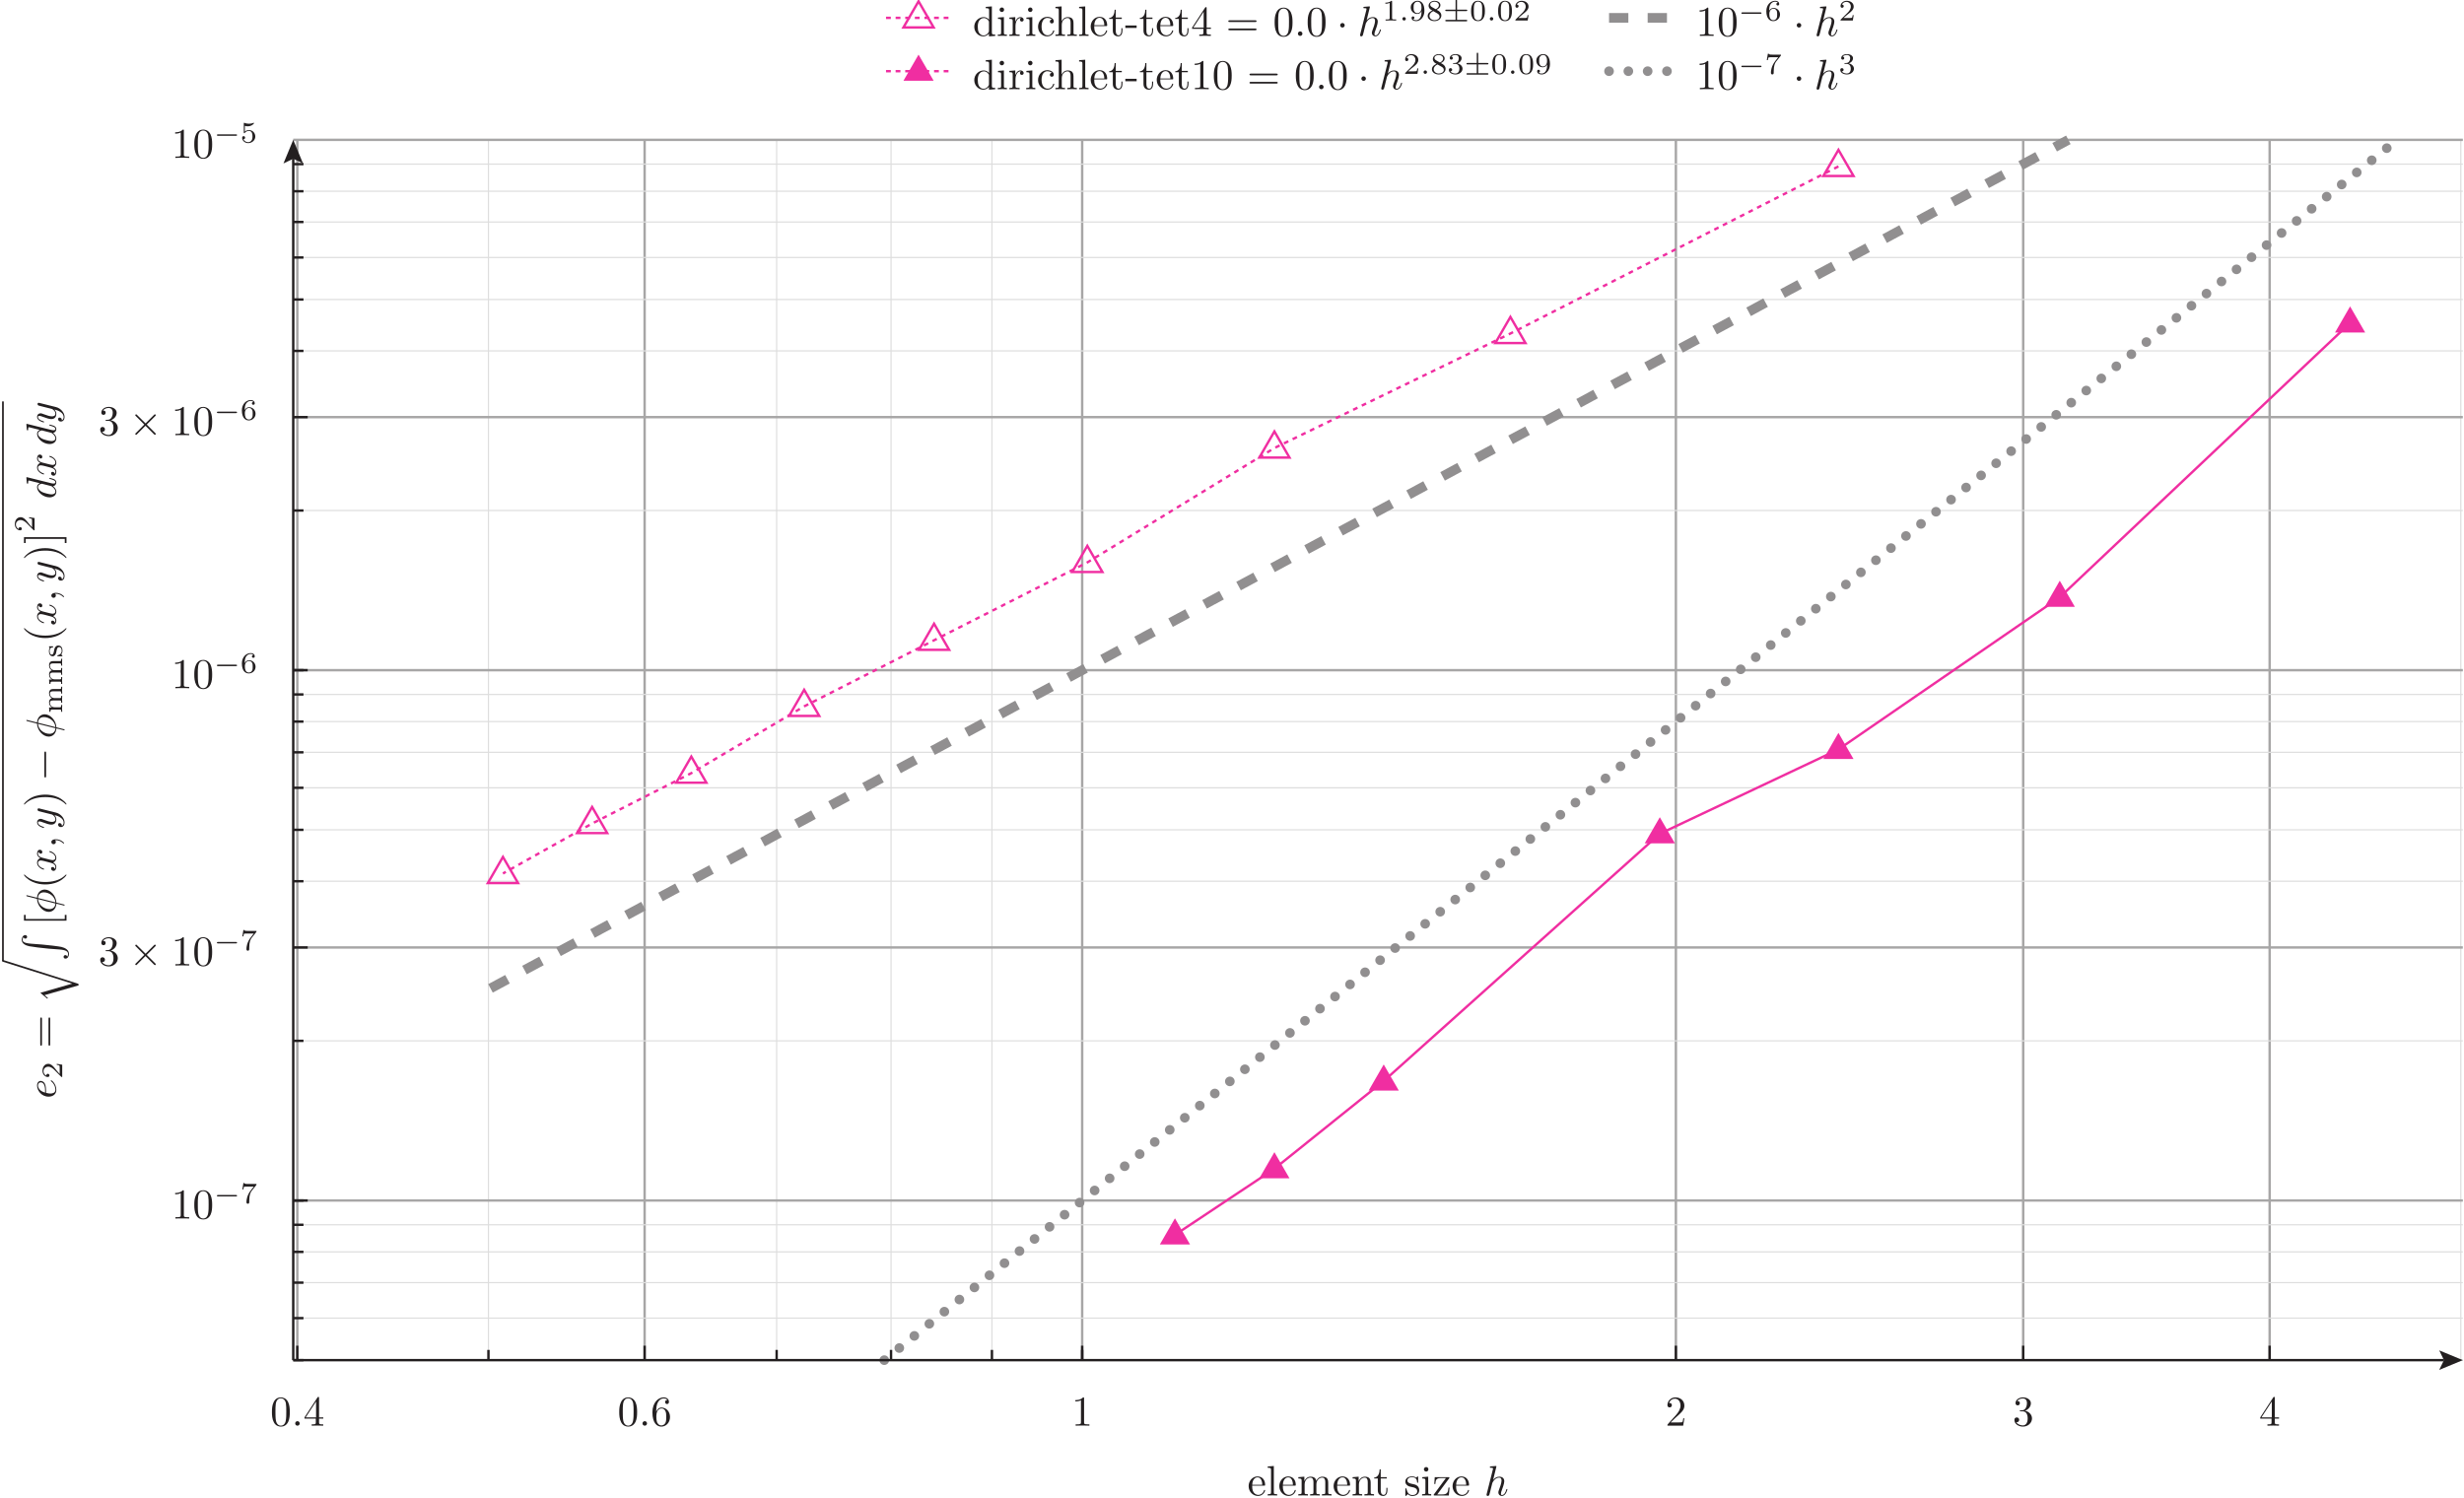 <?xml version="1.0" encoding="UTF-8"?>
<svg xmlns="http://www.w3.org/2000/svg" xmlns:xlink="http://www.w3.org/1999/xlink" width="579.48pt" height="352.24pt" viewBox="0 0 579.48 352.24" version="1.1">
<defs>
<g>
<symbol overflow="visible" id="glyph0-0">
<path style="stroke:none;" d=""/>
</symbol>
<symbol overflow="visible" id="glyph0-1">
<path style="stroke:none;" d="M 4.594 -3.203 C 4.594 -4 4.547 -4.797 4.203 -5.547 C 3.734 -6.5 2.922 -6.656 2.5 -6.656 C 1.906 -6.656 1.172 -6.406 0.766 -5.469 C 0.438 -4.781 0.391 -4 0.391 -3.203 C 0.391 -2.453 0.438 -1.547 0.844 -0.797 C 1.266 0.016 2 0.219 2.484 0.219 C 3.031 0.219 3.797 0.016 4.234 -0.938 C 4.547 -1.625 4.594 -2.406 4.594 -3.203 Z M 2.484 0 C 2.094 0 1.516 -0.25 1.328 -1.203 C 1.219 -1.812 1.219 -2.734 1.219 -3.312 C 1.219 -3.953 1.219 -4.625 1.297 -5.156 C 1.484 -6.344 2.234 -6.438 2.484 -6.438 C 2.812 -6.438 3.484 -6.266 3.672 -5.266 C 3.766 -4.703 3.766 -3.953 3.766 -3.312 C 3.766 -2.562 3.766 -1.891 3.656 -1.25 C 3.516 -0.297 2.938 0 2.484 0 Z M 2.484 0 "/>
</symbol>
<symbol overflow="visible" id="glyph0-2">
<path style="stroke:none;" d="M 2.938 -1.656 L 2.938 -0.781 C 2.938 -0.422 2.922 -0.312 2.188 -0.312 L 1.969 -0.312 L 1.969 0 C 2.375 -0.031 2.906 -0.031 3.312 -0.031 C 3.734 -0.031 4.266 -0.031 4.688 0 L 4.688 -0.312 L 4.469 -0.312 C 3.734 -0.312 3.703 -0.422 3.703 -0.781 L 3.703 -1.656 L 4.703 -1.656 L 4.703 -1.953 L 3.703 -1.953 L 3.703 -6.516 C 3.703 -6.703 3.703 -6.766 3.547 -6.766 C 3.453 -6.766 3.438 -6.766 3.344 -6.656 L 0.281 -1.953 L 0.281 -1.656 Z M 3 -1.953 L 0.562 -1.953 L 3 -5.688 Z M 3 -1.953 "/>
</symbol>
<symbol overflow="visible" id="glyph0-3">
<path style="stroke:none;" d="M 1.312 -3.281 L 1.312 -3.516 C 1.312 -6.047 2.562 -6.406 3.062 -6.406 C 3.312 -6.406 3.734 -6.344 3.953 -6.016 C 3.797 -6.016 3.406 -6.016 3.406 -5.562 C 3.406 -5.25 3.641 -5.094 3.859 -5.094 C 4.016 -5.094 4.312 -5.188 4.312 -5.578 C 4.312 -6.188 3.875 -6.656 3.047 -6.656 C 1.766 -6.656 0.422 -5.375 0.422 -3.156 C 0.422 -0.484 1.578 0.219 2.516 0.219 C 3.625 0.219 4.562 -0.719 4.562 -2.047 C 4.562 -3.312 3.688 -4.266 2.562 -4.266 C 1.891 -4.266 1.516 -3.766 1.312 -3.281 Z M 2.516 -0.062 C 1.875 -0.062 1.578 -0.656 1.516 -0.812 C 1.344 -1.281 1.344 -2.078 1.344 -2.266 C 1.344 -3.047 1.656 -4.047 2.562 -4.047 C 2.719 -4.047 3.188 -4.047 3.484 -3.422 C 3.672 -3.047 3.672 -2.547 3.672 -2.047 C 3.672 -1.562 3.672 -1.062 3.5 -0.703 C 3.203 -0.109 2.734 -0.062 2.516 -0.062 Z M 2.516 -0.062 "/>
</symbol>
<symbol overflow="visible" id="glyph0-4">
<path style="stroke:none;" d="M 2.938 -6.406 C 2.938 -6.641 2.938 -6.656 2.703 -6.656 C 2.094 -6.016 1.203 -6.016 0.891 -6.016 L 0.891 -5.703 C 1.094 -5.703 1.688 -5.703 2.203 -5.969 L 2.203 -0.797 C 2.203 -0.438 2.172 -0.312 1.266 -0.312 L 0.953 -0.312 L 0.953 0 C 1.297 -0.031 2.172 -0.031 2.562 -0.031 C 2.969 -0.031 3.844 -0.031 4.188 0 L 4.188 -0.312 L 3.875 -0.312 C 2.969 -0.312 2.938 -0.422 2.938 -0.797 Z M 2.938 -6.406 "/>
</symbol>
<symbol overflow="visible" id="glyph0-5">
<path style="stroke:none;" d="M 1.266 -0.766 L 2.328 -1.797 C 3.891 -3.188 4.484 -3.719 4.484 -4.719 C 4.484 -5.859 3.594 -6.656 2.375 -6.656 C 1.234 -6.656 0.5 -5.734 0.5 -4.844 C 0.5 -4.297 1 -4.297 1.031 -4.297 C 1.203 -4.297 1.547 -4.406 1.547 -4.812 C 1.547 -5.078 1.375 -5.344 1.016 -5.344 C 0.938 -5.344 0.922 -5.344 0.891 -5.328 C 1.125 -5.984 1.656 -6.344 2.234 -6.344 C 3.156 -6.344 3.578 -5.547 3.578 -4.719 C 3.578 -3.922 3.078 -3.125 2.531 -2.516 L 0.609 -0.375 C 0.5 -0.266 0.5 -0.234 0.5 0 L 4.203 0 L 4.484 -1.734 L 4.234 -1.734 C 4.188 -1.438 4.125 -1 4.016 -0.844 C 3.953 -0.766 3.297 -0.766 3.062 -0.766 Z M 1.266 -0.766 "/>
</symbol>
<symbol overflow="visible" id="glyph0-6">
<path style="stroke:none;" d="M 2.906 -3.516 C 3.719 -3.797 4.297 -4.484 4.297 -5.281 C 4.297 -6.094 3.422 -6.656 2.453 -6.656 C 1.453 -6.656 0.688 -6.062 0.688 -5.297 C 0.688 -4.969 0.906 -4.781 1.203 -4.781 C 1.516 -4.781 1.703 -5 1.703 -5.297 C 1.703 -5.797 1.234 -5.797 1.094 -5.797 C 1.406 -6.281 2.062 -6.406 2.422 -6.406 C 2.828 -6.406 3.375 -6.188 3.375 -5.297 C 3.375 -5.172 3.359 -4.594 3.094 -4.156 C 2.797 -3.672 2.453 -3.641 2.203 -3.625 C 2.125 -3.625 1.891 -3.594 1.812 -3.594 C 1.734 -3.594 1.672 -3.578 1.672 -3.484 C 1.672 -3.375 1.734 -3.375 1.906 -3.375 L 2.344 -3.375 C 3.172 -3.375 3.547 -2.688 3.547 -1.703 C 3.547 -0.344 2.844 -0.062 2.406 -0.062 C 1.984 -0.062 1.234 -0.234 0.875 -0.812 C 1.234 -0.766 1.547 -0.984 1.547 -1.375 C 1.547 -1.734 1.266 -1.938 0.984 -1.938 C 0.734 -1.938 0.422 -1.797 0.422 -1.344 C 0.422 -0.438 1.344 0.219 2.438 0.219 C 3.656 0.219 4.562 -0.688 4.562 -1.703 C 4.562 -2.531 3.938 -3.312 2.906 -3.516 Z M 2.906 -3.516 "/>
</symbol>
<symbol overflow="visible" id="glyph0-7">
<path style="stroke:none;" d="M 1.125 -2.516 C 1.188 -4.016 2.016 -4.266 2.359 -4.266 C 3.391 -4.266 3.484 -2.906 3.484 -2.516 Z M 1.109 -2.312 L 3.906 -2.312 C 4.125 -2.312 4.156 -2.312 4.156 -2.516 C 4.156 -3.516 3.609 -4.484 2.359 -4.484 C 1.203 -4.484 0.281 -3.453 0.281 -2.203 C 0.281 -0.859 1.328 0.109 2.484 0.109 C 3.703 0.109 4.156 -1 4.156 -1.188 C 4.156 -1.297 4.062 -1.312 4.016 -1.312 C 3.938 -1.312 3.906 -1.25 3.891 -1.172 C 3.547 -0.141 2.641 -0.141 2.547 -0.141 C 2.047 -0.141 1.641 -0.438 1.406 -0.812 C 1.109 -1.297 1.109 -1.953 1.109 -2.312 Z M 1.109 -2.312 "/>
</symbol>
<symbol overflow="visible" id="glyph0-8">
<path style="stroke:none;" d="M 1.766 -6.938 L 0.328 -6.828 L 0.328 -6.516 C 1.031 -6.516 1.109 -6.453 1.109 -5.953 L 1.109 -0.766 C 1.109 -0.312 1 -0.312 0.328 -0.312 L 0.328 0 C 0.656 -0.016 1.188 -0.031 1.438 -0.031 C 1.688 -0.031 2.188 -0.016 2.547 0 L 2.547 -0.312 C 1.875 -0.312 1.766 -0.312 1.766 -0.766 Z M 1.766 -6.938 "/>
</symbol>
<symbol overflow="visible" id="glyph0-9">
<path style="stroke:none;" d="M 1.094 -3.438 L 1.094 -0.766 C 1.094 -0.312 0.984 -0.312 0.312 -0.312 L 0.312 0 C 0.672 -0.016 1.188 -0.031 1.453 -0.031 C 1.703 -0.031 2.234 -0.016 2.562 0 L 2.562 -0.312 C 1.906 -0.312 1.797 -0.312 1.797 -0.766 L 1.797 -2.594 C 1.797 -3.641 2.5 -4.203 3.141 -4.203 C 3.766 -4.203 3.875 -3.656 3.875 -3.094 L 3.875 -0.766 C 3.875 -0.312 3.766 -0.312 3.094 -0.312 L 3.094 0 C 3.453 -0.016 3.953 -0.031 4.234 -0.031 C 4.484 -0.031 5.016 -0.016 5.344 0 L 5.344 -0.312 C 4.688 -0.312 4.562 -0.312 4.562 -0.766 L 4.562 -2.594 C 4.562 -3.641 5.281 -4.203 5.922 -4.203 C 6.547 -4.203 6.656 -3.656 6.656 -3.094 L 6.656 -0.766 C 6.656 -0.312 6.547 -0.312 5.875 -0.312 L 5.875 0 C 6.234 -0.016 6.734 -0.031 7.016 -0.031 C 7.266 -0.031 7.797 -0.016 8.125 0 L 8.125 -0.312 C 7.609 -0.312 7.359 -0.312 7.344 -0.609 L 7.344 -2.516 C 7.344 -3.375 7.344 -3.688 7.047 -4.047 C 6.906 -4.219 6.562 -4.422 5.984 -4.422 C 5.156 -4.422 4.703 -3.812 4.547 -3.438 C 4.406 -4.312 3.656 -4.422 3.203 -4.422 C 2.484 -4.422 2.016 -3.984 1.734 -3.375 L 1.734 -4.422 L 0.312 -4.312 L 0.312 -4 C 1.016 -4 1.094 -3.938 1.094 -3.438 Z M 1.094 -3.438 "/>
</symbol>
<symbol overflow="visible" id="glyph0-10">
<path style="stroke:none;" d="M 1.094 -3.438 L 1.094 -0.766 C 1.094 -0.312 0.984 -0.312 0.312 -0.312 L 0.312 0 C 0.672 -0.016 1.188 -0.031 1.453 -0.031 C 1.703 -0.031 2.234 -0.016 2.562 0 L 2.562 -0.312 C 1.906 -0.312 1.797 -0.312 1.797 -0.766 L 1.797 -2.594 C 1.797 -3.641 2.5 -4.203 3.141 -4.203 C 3.766 -4.203 3.875 -3.656 3.875 -3.094 L 3.875 -0.766 C 3.875 -0.312 3.766 -0.312 3.094 -0.312 L 3.094 0 C 3.453 -0.016 3.953 -0.031 4.234 -0.031 C 4.484 -0.031 5.016 -0.016 5.344 0 L 5.344 -0.312 C 4.828 -0.312 4.578 -0.312 4.562 -0.609 L 4.562 -2.516 C 4.562 -3.375 4.562 -3.688 4.266 -4.047 C 4.125 -4.219 3.797 -4.422 3.203 -4.422 C 2.484 -4.422 2.016 -3.984 1.734 -3.375 L 1.734 -4.422 L 0.312 -4.312 L 0.312 -4 C 1.016 -4 1.094 -3.938 1.094 -3.438 Z M 1.094 -3.438 "/>
</symbol>
<symbol overflow="visible" id="glyph0-11">
<path style="stroke:none;" d="M 1.734 -4 L 3.156 -4 L 3.156 -4.312 L 1.734 -4.312 L 1.734 -6.156 L 1.484 -6.156 C 1.469 -5.328 1.172 -4.266 0.188 -4.219 L 0.188 -4 L 1.047 -4 L 1.047 -1.234 C 1.047 -0.016 1.969 0.109 2.328 0.109 C 3.047 0.109 3.312 -0.594 3.312 -1.234 L 3.312 -1.812 L 3.062 -1.812 L 3.062 -1.266 C 3.062 -0.516 2.766 -0.141 2.406 -0.141 C 1.734 -0.141 1.734 -1.047 1.734 -1.219 Z M 1.734 -4 "/>
</symbol>
<symbol overflow="visible" id="glyph0-12">
<path style="stroke:none;" d="M 2.078 -1.938 C 2.297 -1.906 3.125 -1.734 3.125 -1.016 C 3.125 -0.516 2.766 -0.109 1.984 -0.109 C 1.156 -0.109 0.797 -0.688 0.594 -1.531 C 0.562 -1.656 0.562 -1.703 0.453 -1.703 C 0.328 -1.703 0.328 -1.625 0.328 -1.453 L 0.328 -0.125 C 0.328 0.047 0.328 0.109 0.438 0.109 C 0.484 0.109 0.5 0.094 0.688 -0.094 C 0.703 -0.109 0.703 -0.125 0.891 -0.312 C 1.328 0.094 1.781 0.109 1.984 0.109 C 3.141 0.109 3.594 -0.562 3.594 -1.281 C 3.594 -1.812 3.297 -2.109 3.188 -2.234 C 2.844 -2.547 2.453 -2.625 2.047 -2.703 C 1.484 -2.812 0.812 -2.953 0.812 -3.531 C 0.812 -3.875 1.062 -4.297 1.938 -4.297 C 3.031 -4.297 3.078 -3.391 3.094 -3.078 C 3.109 -2.984 3.203 -2.984 3.219 -2.984 C 3.344 -2.984 3.344 -3.047 3.344 -3.234 L 3.344 -4.234 C 3.344 -4.406 3.344 -4.484 3.234 -4.484 C 3.188 -4.484 3.172 -4.484 3.047 -4.359 C 3.016 -4.312 2.906 -4.234 2.875 -4.203 C 2.484 -4.484 2.078 -4.484 1.938 -4.484 C 0.703 -4.484 0.328 -3.812 0.328 -3.25 C 0.328 -2.906 0.484 -2.625 0.766 -2.406 C 1.078 -2.141 1.359 -2.078 2.078 -1.938 Z M 2.078 -1.938 "/>
</symbol>
<symbol overflow="visible" id="glyph0-13">
<path style="stroke:none;" d="M 1.766 -4.422 L 0.375 -4.312 L 0.375 -4 C 1.016 -4 1.109 -3.938 1.109 -3.453 L 1.109 -0.766 C 1.109 -0.312 1 -0.312 0.328 -0.312 L 0.328 0 C 0.656 -0.016 1.188 -0.031 1.438 -0.031 C 1.781 -0.031 2.125 -0.016 2.469 0 L 2.469 -0.312 C 1.812 -0.312 1.766 -0.359 1.766 -0.75 Z M 1.812 -6.156 C 1.812 -6.484 1.562 -6.688 1.281 -6.688 C 0.969 -6.688 0.75 -6.422 0.75 -6.156 C 0.75 -5.891 0.969 -5.625 1.281 -5.625 C 1.562 -5.625 1.812 -5.844 1.812 -6.156 Z M 1.812 -6.156 "/>
</symbol>
<symbol overflow="visible" id="glyph0-14">
<path style="stroke:none;" d="M 3.906 -4.016 C 3.984 -4.125 3.984 -4.141 3.984 -4.188 C 3.984 -4.312 3.906 -4.312 3.734 -4.312 L 0.531 -4.312 L 0.422 -2.703 L 0.672 -2.703 C 0.734 -3.719 0.922 -4.094 2.016 -4.094 L 3.156 -4.094 L 0.375 -0.312 C 0.281 -0.203 0.281 -0.188 0.281 -0.141 C 0.281 0 0.344 0 0.547 0 L 3.844 0 L 4.016 -1.875 L 3.766 -1.875 C 3.672 -0.688 3.453 -0.25 2.297 -0.25 L 1.125 -0.25 Z M 3.906 -4.016 "/>
</symbol>
<symbol overflow="visible" id="glyph0-15">
<path style="stroke:none;" d="M 3.797 -0.547 L 3.797 0.109 L 5.266 0 L 5.266 -0.312 C 4.562 -0.312 4.484 -0.375 4.484 -0.875 L 4.484 -6.938 L 3.047 -6.828 L 3.047 -6.516 C 3.75 -6.516 3.828 -6.453 3.828 -5.953 L 3.828 -3.797 C 3.547 -4.156 3.109 -4.422 2.562 -4.422 C 1.391 -4.422 0.344 -3.438 0.344 -2.156 C 0.344 -0.875 1.312 0.109 2.453 0.109 C 3.094 0.109 3.547 -0.234 3.797 -0.547 Z M 3.797 -3.234 L 3.797 -1.188 C 3.797 -1 3.797 -0.984 3.688 -0.812 C 3.391 -0.328 2.938 -0.109 2.516 -0.109 C 2.062 -0.109 1.703 -0.375 1.453 -0.75 C 1.203 -1.156 1.172 -1.734 1.172 -2.141 C 1.172 -2.516 1.188 -3.109 1.484 -3.562 C 1.688 -3.875 2.062 -4.203 2.609 -4.203 C 2.953 -4.203 3.375 -4.047 3.688 -3.594 C 3.797 -3.438 3.797 -3.406 3.797 -3.234 Z M 3.797 -3.234 "/>
</symbol>
<symbol overflow="visible" id="glyph0-16">
<path style="stroke:none;" d="M 1.672 -3.312 L 1.672 -4.422 L 0.281 -4.312 L 0.281 -4 C 0.984 -4 1.062 -3.938 1.062 -3.438 L 1.062 -0.766 C 1.062 -0.312 0.953 -0.312 0.281 -0.312 L 0.281 0 C 0.672 -0.016 1.141 -0.031 1.422 -0.031 C 1.812 -0.031 2.297 -0.031 2.688 0 L 2.688 -0.312 L 2.484 -0.312 C 1.734 -0.312 1.719 -0.422 1.719 -0.781 L 1.719 -2.312 C 1.719 -3.312 2.141 -4.203 2.906 -4.203 C 2.969 -4.203 2.984 -4.203 3.016 -4.188 C 2.984 -4.188 2.781 -4.062 2.781 -3.797 C 2.781 -3.516 2.984 -3.375 3.203 -3.375 C 3.391 -3.375 3.641 -3.484 3.641 -3.812 C 3.641 -4.125 3.328 -4.422 2.906 -4.422 C 2.172 -4.422 1.812 -3.75 1.672 -3.312 Z M 1.672 -3.312 "/>
</symbol>
<symbol overflow="visible" id="glyph0-17">
<path style="stroke:none;" d="M 1.172 -2.188 C 1.172 -3.812 1.984 -4.234 2.516 -4.234 C 2.609 -4.234 3.234 -4.219 3.594 -3.859 C 3.188 -3.828 3.125 -3.531 3.125 -3.406 C 3.125 -3.141 3.297 -2.938 3.578 -2.938 C 3.844 -2.938 4.047 -3.109 4.047 -3.406 C 4.047 -4.094 3.281 -4.484 2.516 -4.484 C 1.266 -4.484 0.344 -3.406 0.344 -2.156 C 0.344 -0.875 1.328 0.109 2.484 0.109 C 3.828 0.109 4.156 -1.094 4.156 -1.188 C 4.156 -1.297 4.047 -1.297 4.016 -1.297 C 3.938 -1.297 3.906 -1.25 3.891 -1.188 C 3.594 -0.266 2.953 -0.141 2.578 -0.141 C 2.047 -0.141 1.172 -0.562 1.172 -2.188 Z M 1.172 -2.188 "/>
</symbol>
<symbol overflow="visible" id="glyph0-18">
<path style="stroke:none;" d="M 1.094 -0.766 C 1.094 -0.312 0.984 -0.312 0.312 -0.312 L 0.312 0 C 0.672 -0.016 1.188 -0.031 1.453 -0.031 C 1.703 -0.031 2.234 -0.016 2.562 0 L 2.562 -0.312 C 1.906 -0.312 1.797 -0.312 1.797 -0.766 L 1.797 -2.594 C 1.797 -3.641 2.5 -4.203 3.141 -4.203 C 3.766 -4.203 3.875 -3.656 3.875 -3.094 L 3.875 -0.766 C 3.875 -0.312 3.766 -0.312 3.094 -0.312 L 3.094 0 C 3.453 -0.016 3.953 -0.031 4.234 -0.031 C 4.484 -0.031 5.016 -0.016 5.344 0 L 5.344 -0.312 C 4.828 -0.312 4.578 -0.312 4.562 -0.609 L 4.562 -2.516 C 4.562 -3.375 4.562 -3.688 4.266 -4.047 C 4.125 -4.219 3.797 -4.422 3.203 -4.422 C 2.375 -4.422 1.938 -3.812 1.766 -3.438 L 1.766 -6.938 L 0.312 -6.828 L 0.312 -6.516 C 1.016 -6.516 1.094 -6.453 1.094 -5.953 Z M 1.094 -0.766 "/>
</symbol>
<symbol overflow="visible" id="glyph0-19">
<path style="stroke:none;" d="M 2.766 -1.875 L 2.766 -2.453 L 0.109 -2.453 L 0.109 -1.875 Z M 2.766 -1.875 "/>
</symbol>
<symbol overflow="visible" id="glyph0-20">
<path style="stroke:none;" d="M 6.875 -3.266 C 7.016 -3.266 7.203 -3.266 7.203 -3.469 C 7.203 -3.672 7.016 -3.672 6.875 -3.672 L 0.891 -3.672 C 0.75 -3.672 0.562 -3.672 0.562 -3.469 C 0.562 -3.266 0.75 -3.266 0.906 -3.266 Z M 6.875 -1.328 C 7.016 -1.328 7.203 -1.328 7.203 -1.531 C 7.203 -1.734 7.016 -1.734 6.875 -1.734 L 0.906 -1.734 C 0.75 -1.734 0.562 -1.734 0.562 -1.531 C 0.562 -1.328 0.75 -1.328 0.891 -1.328 Z M 6.875 -1.328 "/>
</symbol>
<symbol overflow="visible" id="glyph1-0">
<path style="stroke:none;" d=""/>
</symbol>
<symbol overflow="visible" id="glyph1-1">
<path style="stroke:none;" d="M 1.922 -0.531 C 1.922 -0.812 1.688 -1.062 1.391 -1.062 C 1.094 -1.062 0.859 -0.812 0.859 -0.531 C 0.859 -0.234 1.094 0 1.391 0 C 1.688 0 1.922 -0.234 1.922 -0.531 Z M 1.922 -0.531 "/>
</symbol>
<symbol overflow="visible" id="glyph1-2">
<path style="stroke:none;" d="M 2.875 -6.828 C 2.875 -6.844 2.875 -6.938 2.734 -6.938 C 2.516 -6.938 1.781 -6.859 1.516 -6.844 C 1.438 -6.828 1.328 -6.812 1.328 -6.641 C 1.328 -6.516 1.422 -6.516 1.562 -6.516 C 2.047 -6.516 2.062 -6.453 2.062 -6.344 L 2.047 -6.156 L 0.594 -0.391 C 0.547 -0.25 0.547 -0.234 0.547 -0.172 C 0.547 0.062 0.75 0.109 0.844 0.109 C 1 0.109 1.156 -0.016 1.203 -0.156 L 1.406 -0.906 L 1.625 -1.812 C 1.688 -2.031 1.734 -2.25 1.797 -2.484 C 1.812 -2.547 1.891 -2.875 1.906 -2.938 C 1.938 -3.016 2.234 -3.578 2.578 -3.844 C 2.797 -4.016 3.109 -4.203 3.547 -4.203 C 3.969 -4.203 4.078 -3.859 4.078 -3.5 C 4.078 -2.953 3.703 -1.875 3.453 -1.266 C 3.375 -1.031 3.328 -0.906 3.328 -0.703 C 3.328 -0.234 3.688 0.109 4.156 0.109 C 5.094 0.109 5.453 -1.344 5.453 -1.438 C 5.453 -1.531 5.375 -1.531 5.344 -1.531 C 5.234 -1.531 5.234 -1.5 5.188 -1.344 C 5.047 -0.812 4.719 -0.109 4.172 -0.109 C 4 -0.109 3.938 -0.203 3.938 -0.438 C 3.938 -0.688 4.016 -0.938 4.109 -1.156 C 4.266 -1.578 4.719 -2.766 4.719 -3.344 C 4.719 -4 4.312 -4.422 3.562 -4.422 C 2.938 -4.422 2.453 -4.109 2.094 -3.656 Z M 2.875 -6.828 "/>
</symbol>
<symbol overflow="visible" id="glyph2-0">
<path style="stroke:none;" d=""/>
</symbol>
<symbol overflow="visible" id="glyph2-1">
<path style="stroke:none;" d="M 5.203 -1.578 C 5.312 -1.578 5.484 -1.578 5.484 -1.75 C 5.484 -1.922 5.328 -1.922 5.203 -1.922 L 1.031 -1.922 C 0.922 -1.922 0.75 -1.922 0.75 -1.75 C 0.75 -1.578 0.922 -1.578 1.031 -1.578 Z M 5.203 -1.578 "/>
</symbol>
<symbol overflow="visible" id="glyph2-2">
<path style="stroke:none;" d="M 3.297 -2.219 L 5.422 -2.219 C 5.531 -2.219 5.703 -2.219 5.703 -2.391 C 5.703 -2.562 5.547 -2.562 5.422 -2.562 L 3.297 -2.562 L 3.297 -4.672 C 3.297 -4.797 3.297 -4.984 3.125 -4.984 C 2.953 -4.984 2.953 -4.812 2.953 -4.719 L 2.953 -2.562 L 0.812 -2.562 C 0.703 -2.562 0.531 -2.562 0.531 -2.391 C 0.531 -2.219 0.703 -2.219 0.812 -2.219 L 2.953 -2.219 L 2.953 -0.156 L 0.812 -0.156 C 0.703 -0.156 0.531 -0.156 0.531 0.016 C 0.531 0.188 0.703 0.188 0.812 0.188 L 5.422 0.188 C 5.531 0.188 5.703 0.188 5.703 0.016 C 5.703 -0.156 5.547 -0.156 5.422 -0.156 L 3.297 -0.156 Z M 3.297 -2.219 "/>
</symbol>
<symbol overflow="visible" id="glyph3-0">
<path style="stroke:none;" d=""/>
</symbol>
<symbol overflow="visible" id="glyph3-1">
<path style="stroke:none;" d="M 3.75 -4.234 C 3.812 -4.312 3.812 -4.328 3.812 -4.516 L 1.984 -4.516 C 1.703 -4.516 1.625 -4.516 1.375 -4.531 C 1.016 -4.562 1 -4.609 0.969 -4.734 L 0.734 -4.734 L 0.484 -3.234 L 0.734 -3.234 C 0.734 -3.344 0.812 -3.797 0.922 -3.875 C 0.984 -3.906 1.547 -3.906 1.656 -3.906 L 3.172 -3.906 C 2.953 -3.625 2.594 -3.188 2.453 -2.984 C 1.531 -1.781 1.453 -0.672 1.453 -0.266 C 1.453 -0.188 1.453 0.141 1.781 0.141 C 2.109 0.141 2.109 -0.172 2.109 -0.266 L 2.109 -0.547 C 2.109 -1.906 2.391 -2.531 2.688 -2.906 Z M 3.75 -4.234 "/>
</symbol>
<symbol overflow="visible" id="glyph3-2">
<path style="stroke:none;" d="M 1.047 -2.281 C 1.047 -2.859 1.094 -3.375 1.359 -3.812 C 1.609 -4.188 1.984 -4.438 2.422 -4.438 C 2.641 -4.438 2.922 -4.391 3.062 -4.203 C 2.891 -4.188 2.734 -4.062 2.734 -3.859 C 2.734 -3.688 2.859 -3.531 3.062 -3.531 C 3.281 -3.531 3.406 -3.672 3.406 -3.875 C 3.406 -4.281 3.109 -4.641 2.422 -4.641 C 1.406 -4.641 0.375 -3.719 0.375 -2.219 C 0.375 -0.406 1.234 0.141 2 0.141 C 2.859 0.141 3.594 -0.516 3.594 -1.422 C 3.594 -2.312 2.891 -2.969 2.078 -2.969 C 1.516 -2.969 1.203 -2.609 1.047 -2.281 Z M 2 -0.078 C 1.656 -0.078 1.375 -0.281 1.234 -0.594 C 1.125 -0.812 1.078 -1.156 1.078 -1.578 C 1.078 -2.25 1.484 -2.781 2.031 -2.781 C 2.359 -2.781 2.578 -2.656 2.75 -2.391 C 2.922 -2.125 2.922 -1.828 2.922 -1.422 C 2.922 -1.031 2.922 -0.734 2.734 -0.469 C 2.562 -0.219 2.344 -0.078 2 -0.078 Z M 2 -0.078 "/>
</symbol>
<symbol overflow="visible" id="glyph3-3">
<path style="stroke:none;" d="M 1.078 -3.906 C 1.438 -3.812 1.656 -3.812 1.766 -3.812 C 2.688 -3.812 3.234 -4.438 3.234 -4.547 C 3.234 -4.625 3.188 -4.641 3.156 -4.641 C 3.141 -4.641 3.125 -4.641 3.094 -4.625 C 2.922 -4.562 2.562 -4.422 2.031 -4.422 C 1.844 -4.422 1.469 -4.438 1.016 -4.609 C 0.938 -4.641 0.938 -4.641 0.922 -4.641 C 0.828 -4.641 0.828 -4.578 0.828 -4.453 L 0.828 -2.391 C 0.828 -2.281 0.828 -2.188 0.938 -2.188 C 1.016 -2.188 1.016 -2.203 1.078 -2.281 C 1.391 -2.672 1.812 -2.734 2.062 -2.734 C 2.484 -2.734 2.672 -2.391 2.703 -2.344 C 2.828 -2.109 2.875 -1.844 2.875 -1.438 C 2.875 -1.219 2.875 -0.812 2.656 -0.5 C 2.484 -0.25 2.188 -0.078 1.844 -0.078 C 1.391 -0.078 0.922 -0.344 0.734 -0.797 C 1.016 -0.781 1.141 -0.953 1.141 -1.141 C 1.141 -1.438 0.875 -1.5 0.797 -1.5 C 0.781 -1.5 0.438 -1.5 0.438 -1.125 C 0.438 -0.484 1.016 0.141 1.859 0.141 C 2.75 0.141 3.531 -0.531 3.531 -1.406 C 3.531 -2.203 2.938 -2.922 2.062 -2.922 C 1.75 -2.922 1.391 -2.844 1.078 -2.578 Z M 1.078 -3.906 "/>
</symbol>
<symbol overflow="visible" id="glyph3-4">
<path style="stroke:none;" d="M 2.344 -4.453 C 2.344 -4.641 2.328 -4.641 2.141 -4.641 C 1.688 -4.203 1.047 -4.203 0.766 -4.203 L 0.766 -3.953 C 0.938 -3.953 1.391 -3.953 1.781 -4.141 L 1.781 -0.578 C 1.781 -0.344 1.781 -0.25 1.078 -0.25 L 0.812 -0.25 L 0.812 0 C 0.938 0 1.797 -0.031 2.062 -0.031 C 2.281 -0.031 3.156 0 3.312 0 L 3.312 -0.25 L 3.047 -0.25 C 2.344 -0.25 2.344 -0.344 2.344 -0.578 Z M 2.344 -4.453 "/>
</symbol>
<symbol overflow="visible" id="glyph3-5">
<path style="stroke:none;" d="M 2.922 -2.094 C 2.922 -0.344 2.062 -0.078 1.641 -0.078 C 1.484 -0.078 1.125 -0.094 0.938 -0.312 C 1.219 -0.344 1.234 -0.578 1.234 -0.641 C 1.234 -0.812 1.125 -0.969 0.906 -0.969 C 0.703 -0.969 0.578 -0.828 0.578 -0.625 C 0.578 -0.156 0.969 0.141 1.656 0.141 C 2.656 0.141 3.594 -0.812 3.594 -2.297 C 3.594 -4.031 2.828 -4.641 2.016 -4.641 C 1.781 -4.641 1.297 -4.609 0.891 -4.219 C 0.656 -3.984 0.375 -3.719 0.375 -3.094 C 0.375 -2.203 1.078 -1.547 1.906 -1.547 C 2.469 -1.547 2.766 -1.906 2.922 -2.219 Z M 1.938 -1.734 C 1.672 -1.734 1.406 -1.828 1.219 -2.156 C 1.047 -2.406 1.047 -2.703 1.047 -3.094 C 1.047 -3.5 1.047 -3.766 1.25 -4.047 C 1.422 -4.297 1.656 -4.438 2.016 -4.438 C 2.375 -4.438 2.578 -4.219 2.688 -4.031 C 2.891 -3.75 2.906 -3.25 2.906 -3.016 C 2.906 -2.094 2.375 -1.734 1.938 -1.734 Z M 1.938 -1.734 "/>
</symbol>
<symbol overflow="visible" id="glyph3-6">
<path style="stroke:none;" d="M 2.484 -2.531 C 3.031 -2.797 3.375 -3.125 3.375 -3.609 C 3.375 -4.281 2.672 -4.641 2 -4.641 C 1.219 -4.641 0.594 -4.141 0.594 -3.484 C 0.594 -3.156 0.75 -2.906 0.875 -2.766 C 1 -2.625 1.047 -2.594 1.469 -2.359 C 1.078 -2.188 0.375 -1.812 0.375 -1.078 C 0.375 -0.297 1.188 0.141 1.984 0.141 C 2.875 0.141 3.594 -0.422 3.594 -1.188 C 3.594 -1.641 3.328 -2.031 2.922 -2.281 C 2.828 -2.328 2.578 -2.469 2.484 -2.531 Z M 1.344 -3.188 C 1.156 -3.297 0.969 -3.484 0.969 -3.75 C 0.969 -4.188 1.484 -4.438 1.984 -4.438 C 2.531 -4.438 3.016 -4.109 3.016 -3.609 C 3.016 -2.984 2.281 -2.672 2.266 -2.672 C 2.25 -2.672 2.234 -2.672 2.188 -2.703 Z M 1.688 -2.219 L 2.641 -1.672 C 2.828 -1.562 3.172 -1.344 3.172 -0.938 C 3.172 -0.406 2.594 -0.078 2 -0.078 C 1.344 -0.078 0.797 -0.5 0.797 -1.078 C 0.797 -1.594 1.188 -1.984 1.688 -2.219 Z M 1.688 -2.219 "/>
</symbol>
<symbol overflow="visible" id="glyph3-7">
<path style="stroke:none;" d="M 3.609 -2.234 C 3.609 -3 3.516 -3.562 3.203 -4.047 C 2.984 -4.375 2.547 -4.641 1.984 -4.641 C 0.359 -4.641 0.359 -2.734 0.359 -2.234 C 0.359 -1.734 0.359 0.141 1.984 0.141 C 3.609 0.141 3.609 -1.734 3.609 -2.234 Z M 1.984 -0.062 C 1.672 -0.062 1.234 -0.25 1.094 -0.812 C 1 -1.234 1 -1.812 1 -2.328 C 1 -2.828 1 -3.359 1.109 -3.75 C 1.25 -4.312 1.703 -4.453 1.984 -4.453 C 2.359 -4.453 2.734 -4.219 2.859 -3.812 C 2.969 -3.438 2.969 -2.938 2.969 -2.328 C 2.969 -1.812 2.969 -1.281 2.891 -0.844 C 2.75 -0.203 2.266 -0.062 1.984 -0.062 Z M 1.984 -0.062 "/>
</symbol>
<symbol overflow="visible" id="glyph3-8">
<path style="stroke:none;" d="M 3.531 -1.281 L 3.297 -1.281 C 3.281 -1.125 3.203 -0.703 3.109 -0.641 C 3.062 -0.594 2.516 -0.594 2.422 -0.594 L 1.141 -0.594 C 1.875 -1.25 2.109 -1.438 2.531 -1.766 C 3.047 -2.188 3.531 -2.625 3.531 -3.281 C 3.531 -4.125 2.797 -4.641 1.891 -4.641 C 1.031 -4.641 0.438 -4.031 0.438 -3.391 C 0.438 -3.031 0.734 -3 0.812 -3 C 0.984 -3 1.188 -3.125 1.188 -3.375 C 1.188 -3.5 1.141 -3.75 0.766 -3.75 C 0.984 -4.234 1.469 -4.391 1.797 -4.391 C 2.484 -4.391 2.859 -3.844 2.859 -3.281 C 2.859 -2.672 2.422 -2.188 2.203 -1.938 L 0.516 -0.266 C 0.438 -0.203 0.438 -0.203 0.438 0 L 3.328 0 Z M 3.531 -1.281 "/>
</symbol>
<symbol overflow="visible" id="glyph3-9">
<path style="stroke:none;" d="M 1.906 -2.344 C 2.453 -2.344 2.844 -1.953 2.844 -1.219 C 2.844 -0.344 2.344 -0.078 1.938 -0.078 C 1.656 -0.078 1.047 -0.156 0.75 -0.578 C 1.078 -0.594 1.156 -0.812 1.156 -0.969 C 1.156 -1.188 0.984 -1.344 0.766 -1.344 C 0.578 -1.344 0.375 -1.234 0.375 -0.938 C 0.375 -0.281 1.109 0.141 1.953 0.141 C 2.922 0.141 3.594 -0.516 3.594 -1.219 C 3.594 -1.75 3.156 -2.297 2.375 -2.469 C 3.109 -2.734 3.375 -3.25 3.375 -3.688 C 3.375 -4.234 2.75 -4.641 1.969 -4.641 C 1.188 -4.641 0.594 -4.266 0.594 -3.703 C 0.594 -3.469 0.75 -3.344 0.953 -3.344 C 1.172 -3.344 1.312 -3.5 1.312 -3.703 C 1.312 -3.906 1.172 -4.047 0.953 -4.062 C 1.203 -4.375 1.688 -4.438 1.953 -4.438 C 2.266 -4.438 2.703 -4.297 2.703 -3.688 C 2.703 -3.391 2.609 -3.062 2.422 -2.844 C 2.188 -2.578 2 -2.562 1.641 -2.547 C 1.469 -2.531 1.453 -2.531 1.422 -2.531 C 1.406 -2.531 1.344 -2.516 1.344 -2.438 C 1.344 -2.344 1.406 -2.344 1.531 -2.344 Z M 1.906 -2.344 "/>
</symbol>
<symbol overflow="visible" id="glyph4-0">
<path style="stroke:none;" d=""/>
</symbol>
<symbol overflow="visible" id="glyph4-1">
<path style="stroke:none;" d="M 3.891 -2.781 L 1.891 -4.766 C 1.766 -4.891 1.75 -4.906 1.672 -4.906 C 1.562 -4.906 1.469 -4.812 1.469 -4.703 C 1.469 -4.641 1.484 -4.625 1.594 -4.516 L 3.594 -2.5 L 1.594 -0.484 C 1.484 -0.375 1.469 -0.359 1.469 -0.297 C 1.469 -0.188 1.562 -0.094 1.672 -0.094 C 1.75 -0.094 1.766 -0.109 1.891 -0.234 L 3.875 -2.219 L 5.953 -0.156 C 5.969 -0.141 6.047 -0.094 6.094 -0.094 C 6.219 -0.094 6.297 -0.188 6.297 -0.297 C 6.297 -0.312 6.297 -0.344 6.266 -0.406 C 6.266 -0.422 4.672 -1.984 4.172 -2.5 L 6 -4.328 C 6.047 -4.391 6.203 -4.516 6.25 -4.578 C 6.266 -4.594 6.297 -4.641 6.297 -4.703 C 6.297 -4.812 6.219 -4.906 6.094 -4.906 C 6.016 -4.906 5.984 -4.875 5.875 -4.766 Z M 3.891 -2.781 "/>
</symbol>
<symbol overflow="visible" id="glyph4-2">
<path style="stroke:none;" d="M 1.922 -2.5 C 1.922 -2.797 1.688 -3.031 1.391 -3.031 C 1.094 -3.031 0.859 -2.797 0.859 -2.5 C 0.859 -2.203 1.094 -1.969 1.391 -1.969 C 1.688 -1.969 1.922 -2.203 1.922 -2.5 Z M 1.922 -2.5 "/>
</symbol>
<symbol overflow="visible" id="glyph5-0">
<path style="stroke:none;" d=""/>
</symbol>
<symbol overflow="visible" id="glyph5-1">
<path style="stroke:none;" d="M -2.312 -1.875 C -2.312 -2.156 -2.328 -2.906 -2.547 -3.406 C -2.844 -4.094 -3.438 -4.156 -3.562 -4.156 C -4.016 -4.156 -4.422 -3.766 -4.422 -3.078 C -4.422 -1.969 -3.453 -0.453 -1.703 -0.453 C -0.688 -0.453 0.109 -1.047 0.109 -2.031 C 0.109 -3.453 -0.953 -4.297 -1.062 -4.297 C -1.125 -4.297 -1.203 -4.234 -1.203 -4.188 C -1.203 -4.125 -1.188 -4.109 -1.094 -4.047 C -0.109 -3.266 -0.109 -2.172 -0.109 -2.047 C -0.109 -1.266 -0.953 -1.188 -1.266 -1.188 C -1.391 -1.188 -1.703 -1.188 -2.312 -1.344 Z M -2.531 -1.406 C -4.047 -1.797 -4.203 -2.812 -4.203 -3.078 C -4.203 -3.547 -3.906 -3.812 -3.562 -3.812 C -2.531 -3.812 -2.531 -2.219 -2.531 -1.812 Z M -2.531 -1.406 "/>
</symbol>
<symbol overflow="visible" id="glyph5-2">
<path style="stroke:none;" d="M -6.703 -4.375 C -6.719 -4.375 -6.828 -4.406 -6.844 -4.406 C -6.844 -4.406 -6.938 -4.406 -6.938 -4.281 C -6.938 -4.188 -6.906 -4.172 -6.734 -4.125 L -4.438 -3.547 C -4.375 -1.953 -3.047 -0.484 -1.688 -0.484 C -0.734 -0.484 0.047 -1.188 0.125 -2.406 C 0.438 -2.328 0.75 -2.266 1.062 -2.188 C 1.531 -2.062 1.906 -1.953 1.938 -1.953 C 2.047 -1.953 2.047 -2.031 2.047 -2.078 C 2.047 -2.125 2.047 -2.156 2.016 -2.188 C 1.984 -2.203 1.75 -2.266 1.609 -2.297 L 0.125 -2.672 C 0.062 -4.281 -1.281 -5.734 -2.625 -5.734 C -3.406 -5.734 -4.328 -5.203 -4.438 -3.812 Z M -0.094 -2.453 C -0.125 -1.859 -0.484 -1.141 -1.484 -1.141 C -2.688 -1.141 -4.078 -2 -4.203 -3.484 Z M -4.203 -3.75 C -4.172 -4.516 -3.703 -5.078 -2.828 -5.078 C -1.656 -5.078 -0.219 -4.219 -0.094 -2.719 Z M -4.203 -3.75 "/>
</symbol>
<symbol overflow="visible" id="glyph5-3">
<path style="stroke:none;" d="M -3.016 -3.344 C -3.281 -3.406 -4.203 -3.625 -4.203 -4.328 C -4.203 -4.375 -4.203 -4.625 -4.062 -4.828 C -4.016 -4.547 -3.766 -4.344 -3.531 -4.344 C -3.375 -4.344 -3.188 -4.453 -3.188 -4.734 C -3.188 -4.953 -3.359 -5.266 -3.766 -5.266 C -4.281 -5.266 -4.422 -4.688 -4.422 -4.344 C -4.422 -3.766 -3.891 -3.406 -3.656 -3.297 C -4.312 -3.047 -4.422 -2.5 -4.422 -2.203 C -4.422 -1.172 -3.125 -0.594 -2.875 -0.594 C -2.781 -0.594 -2.781 -0.703 -2.781 -0.719 C -2.781 -0.797 -2.797 -0.828 -2.891 -0.844 C -3.953 -1.188 -4.203 -1.844 -4.203 -2.188 C -4.203 -2.375 -4.109 -2.734 -3.531 -2.734 C -3.219 -2.734 -2.547 -2.562 -1.156 -2.188 C -0.531 -2.031 -0.109 -1.688 -0.109 -1.234 C -0.109 -1.188 -0.109 -0.953 -0.234 -0.734 C -0.297 -0.984 -0.5 -1.203 -0.781 -1.203 C -1.047 -1.203 -1.125 -0.984 -1.125 -0.844 C -1.125 -0.547 -0.875 -0.297 -0.547 -0.297 C -0.094 -0.297 0.109 -0.797 0.109 -1.234 C 0.109 -1.891 -0.594 -2.25 -0.656 -2.281 C -0.281 -2.406 0.109 -2.766 0.109 -3.359 C 0.109 -4.391 -1.188 -4.953 -1.438 -4.953 C -1.531 -4.953 -1.531 -4.875 -1.531 -4.844 C -1.531 -4.75 -1.484 -4.734 -1.422 -4.703 C -0.344 -4.375 -0.109 -3.703 -0.109 -3.375 C -0.109 -2.984 -0.438 -2.828 -0.766 -2.828 C -0.984 -2.828 -1.203 -2.891 -1.656 -3 Z M -3.016 -3.344 "/>
</symbol>
<symbol overflow="visible" id="glyph5-4">
<path style="stroke:none;" d="M -0.016 -2.031 C -0.672 -2.031 -1.062 -1.781 -1.062 -1.391 C -1.062 -1.062 -0.812 -0.859 -0.531 -0.859 C -0.266 -0.859 0 -1.062 0 -1.391 C 0 -1.516 -0.047 -1.641 -0.125 -1.734 C -0.156 -1.766 -0.156 -1.781 -0.156 -1.797 C -0.156 -1.797 -0.156 -1.812 -0.016 -1.812 C 0.734 -1.812 1.328 -1.453 1.656 -1.125 C 1.766 -1.016 1.797 -1.016 1.812 -1.016 C 1.891 -1.016 1.938 -1.062 1.938 -1.125 C 1.938 -1.234 1.156 -2.031 -0.016 -2.031 Z M -0.016 -2.031 "/>
</symbol>
<symbol overflow="visible" id="glyph5-5">
<path style="stroke:none;" d="M -3.812 -4.859 C -3.953 -4.906 -3.969 -4.906 -4.047 -4.906 C -4.219 -4.906 -4.312 -4.766 -4.312 -4.609 C -4.312 -4.516 -4.25 -4.344 -4.094 -4.266 C -4.047 -4.234 -3.734 -4.156 -3.562 -4.125 C -3.297 -4.047 -3.031 -3.984 -2.766 -3.922 L -0.953 -3.469 C -0.812 -3.438 -0.109 -3 -0.109 -2.344 C -0.109 -1.828 -0.547 -1.719 -0.922 -1.719 C -1.375 -1.719 -2 -1.891 -2.875 -2.234 C -3.297 -2.391 -3.406 -2.438 -3.594 -2.438 C -4.047 -2.438 -4.422 -2.109 -4.422 -1.609 C -4.422 -0.656 -2.969 -0.297 -2.875 -0.297 C -2.781 -0.297 -2.781 -0.391 -2.781 -0.406 C -2.781 -0.516 -2.797 -0.516 -2.953 -0.562 C -3.906 -0.844 -4.203 -1.234 -4.203 -1.578 C -4.203 -1.656 -4.203 -1.828 -3.875 -1.828 C -3.625 -1.828 -3.375 -1.734 -3.188 -1.656 C -2.125 -1.266 -1.547 -1.078 -1.078 -1.078 C -0.188 -1.078 0.109 -1.703 0.109 -2.297 C 0.109 -2.688 -0.062 -3.031 -0.344 -3.312 C 0.188 -3.188 0.672 -3.062 1.203 -2.656 C 1.547 -2.406 1.828 -2.016 1.828 -1.562 C 1.828 -1.422 1.797 -0.969 1.406 -0.797 C 1.406 -0.953 1.406 -1.094 1.297 -1.234 C 1.203 -1.328 1.062 -1.438 0.875 -1.438 C 0.562 -1.438 0.531 -1.156 0.531 -1.062 C 0.531 -0.828 0.688 -0.5 1.188 -0.5 C 1.688 -0.5 2.047 -0.938 2.047 -1.562 C 2.047 -2.594 1.141 -3.625 0.016 -3.906 Z M -3.812 -4.859 "/>
</symbol>
<symbol overflow="visible" id="glyph5-6">
<path style="stroke:none;" d="M -6.828 -5.156 C -6.844 -5.156 -6.938 -5.156 -6.938 -5.031 C -6.938 -4.875 -6.844 -3.938 -6.828 -3.766 C -6.812 -3.688 -6.766 -3.625 -6.641 -3.625 C -6.516 -3.625 -6.516 -3.703 -6.516 -3.859 C -6.516 -4.344 -6.453 -4.359 -6.344 -4.359 L -6.156 -4.328 L -3.781 -3.734 C -4.156 -3.547 -4.422 -3.266 -4.422 -2.812 C -4.422 -1.641 -2.953 -0.406 -1.484 -0.406 C -0.547 -0.406 0.109 -0.953 0.109 -1.734 C 0.109 -1.938 0.062 -2.438 -0.641 -3.031 C -0.219 -3.109 0.109 -3.453 0.109 -3.938 C 0.109 -4.297 -0.125 -4.516 -0.438 -4.688 C -0.797 -4.844 -1.406 -4.984 -1.438 -4.984 C -1.531 -4.984 -1.531 -4.891 -1.531 -4.859 C -1.531 -4.766 -1.484 -4.75 -1.344 -4.719 C -0.703 -4.547 -0.109 -4.375 -0.109 -3.953 C -0.109 -3.688 -0.375 -3.656 -0.562 -3.656 C -0.812 -3.656 -0.875 -3.688 -1.047 -3.719 Z M -1.188 -3.078 C -1.016 -3.031 -0.984 -3.031 -0.812 -2.875 C -0.266 -2.438 -0.109 -2.031 -0.109 -1.75 C -0.109 -1.25 -0.656 -1.109 -1.047 -1.109 C -1.547 -1.109 -2.781 -1.438 -3.234 -1.656 C -3.828 -1.969 -4.203 -2.422 -4.203 -2.812 C -4.203 -3.469 -3.375 -3.609 -3.312 -3.609 C -3.266 -3.609 -3.203 -3.594 -3.156 -3.578 Z M -1.188 -3.078 "/>
</symbol>
<symbol overflow="visible" id="glyph6-0">
<path style="stroke:none;" d=""/>
</symbol>
<symbol overflow="visible" id="glyph6-1">
<path style="stroke:none;" d="M -1.281 -3.531 L -1.281 -3.297 C -1.125 -3.281 -0.703 -3.203 -0.641 -3.109 C -0.594 -3.062 -0.594 -2.516 -0.594 -2.422 L -0.594 -1.141 C -1.25 -1.875 -1.438 -2.109 -1.766 -2.531 C -2.188 -3.047 -2.625 -3.531 -3.281 -3.531 C -4.125 -3.531 -4.641 -2.797 -4.641 -1.891 C -4.641 -1.031 -4.031 -0.438 -3.391 -0.438 C -3.031 -0.438 -3 -0.734 -3 -0.812 C -3 -0.984 -3.125 -1.188 -3.375 -1.188 C -3.5 -1.188 -3.75 -1.141 -3.75 -0.766 C -4.234 -0.984 -4.391 -1.469 -4.391 -1.797 C -4.391 -2.484 -3.844 -2.859 -3.281 -2.859 C -2.672 -2.859 -2.188 -2.422 -1.938 -2.203 L -0.266 -0.516 C -0.203 -0.438 -0.203 -0.438 0 -0.438 L 0 -3.328 Z M -1.281 -3.531 "/>
</symbol>
<symbol overflow="visible" id="glyph6-2">
<path style="stroke:none;" d="M -2.125 -5.75 C -2.734 -5.75 -3.094 -5.453 -3.094 -4.703 C -3.094 -4.156 -2.781 -3.766 -2.438 -3.578 C -2.938 -3.438 -3.094 -3.062 -3.094 -2.562 C -3.094 -1.984 -2.766 -1.609 -2.406 -1.406 L -3.094 -1.406 L -3.016 -0.375 L -2.766 -0.375 C -2.766 -0.844 -2.703 -0.906 -2.359 -0.906 L -0.547 -0.906 C -0.25 -0.906 -0.25 -0.828 -0.25 -0.375 L 0 -0.375 C 0 -0.391 -0.031 -0.875 -0.031 -1.172 C -0.031 -1.438 0 -1.922 0 -1.984 L -0.25 -1.984 C -0.25 -1.531 -0.25 -1.453 -0.547 -1.453 L -1.812 -1.453 C -2.547 -1.453 -2.891 -2.031 -2.891 -2.5 C -2.891 -2.984 -2.5 -3.047 -2.156 -3.047 L -0.547 -3.047 C -0.25 -3.047 -0.25 -2.984 -0.25 -2.531 L 0 -2.531 C 0 -2.547 -0.031 -3.031 -0.031 -3.328 C -0.031 -3.578 0 -4.062 0 -4.125 L -0.25 -4.125 C -0.25 -3.672 -0.25 -3.609 -0.547 -3.609 L -1.812 -3.609 C -2.547 -3.609 -2.891 -4.188 -2.891 -4.641 C -2.891 -5.141 -2.5 -5.203 -2.156 -5.203 L -0.547 -5.203 C -0.25 -5.203 -0.25 -5.125 -0.25 -4.672 L 0 -4.672 C 0 -4.688 -0.031 -5.188 -0.031 -5.469 C -0.031 -5.734 0 -6.219 0 -6.281 L -0.25 -6.281 C -0.25 -5.828 -0.25 -5.75 -0.547 -5.75 Z M -2.125 -5.75 "/>
</symbol>
<symbol overflow="visible" id="glyph6-3">
<path style="stroke:none;" d="M -2.938 -2.656 C -3.062 -2.656 -3.125 -2.656 -3.125 -2.562 C -3.125 -2.516 -3.125 -2.5 -3.031 -2.422 C -3.031 -2.406 -2.969 -2.328 -2.938 -2.281 C -3.078 -2.078 -3.125 -1.812 -3.125 -1.547 C -3.125 -0.547 -2.594 -0.312 -2.25 -0.312 C -2.016 -0.312 -1.844 -0.406 -1.703 -0.578 C -1.469 -0.844 -1.422 -1.109 -1.344 -1.547 C -1.281 -1.891 -1.188 -2.469 -0.719 -2.469 C -0.453 -2.469 -0.125 -2.281 -0.125 -1.609 C -0.125 -0.938 -0.562 -0.688 -1.047 -0.562 C -1.141 -0.531 -1.156 -0.531 -1.156 -0.438 C -1.156 -0.312 -1.109 -0.312 -0.969 -0.312 L -0.109 -0.312 C 0 -0.312 0.062 -0.312 0.062 -0.406 C 0.062 -0.469 -0.078 -0.609 -0.234 -0.75 C 0.062 -1.062 0.062 -1.438 0.062 -1.609 C 0.062 -2.516 -0.422 -2.844 -0.922 -2.844 C -1.188 -2.844 -1.391 -2.734 -1.562 -2.547 C -1.812 -2.281 -1.859 -1.953 -1.906 -1.719 C -2 -1.156 -2.094 -0.703 -2.453 -0.703 C -2.688 -0.703 -2.953 -0.891 -2.953 -1.547 C -2.953 -2.359 -2.391 -2.406 -2.188 -2.422 C -2.109 -2.422 -2.109 -2.5 -2.109 -2.531 C -2.109 -2.656 -2.156 -2.656 -2.281 -2.656 Z M -2.938 -2.656 "/>
</symbol>
<symbol overflow="visible" id="glyph7-0">
<path style="stroke:none;" d=""/>
</symbol>
<symbol overflow="visible" id="glyph7-1">
<path style="stroke:none;" d="M -3.266 -6.875 C -3.266 -7.016 -3.266 -7.203 -3.469 -7.203 C -3.672 -7.203 -3.672 -7.016 -3.672 -6.875 L -3.672 -0.891 C -3.672 -0.75 -3.672 -0.562 -3.469 -0.562 C -3.266 -0.562 -3.266 -0.75 -3.266 -0.906 Z M -1.328 -6.875 C -1.328 -7.016 -1.328 -7.203 -1.531 -7.203 C -1.734 -7.203 -1.734 -7.016 -1.734 -6.875 L -1.734 -0.906 C -1.734 -0.75 -1.734 -0.562 -1.531 -0.562 C -1.328 -0.562 -1.328 -0.75 -1.328 -0.891 Z M -1.328 -6.875 "/>
</symbol>
<symbol overflow="visible" id="glyph7-2">
<path style="stroke:none;" d="M 2.5 -2.547 L 2.094 -2.547 L 2.094 -1.578 L -7.094 -1.578 L -7.094 -2.547 L -7.5 -2.547 L -7.5 -1.188 L 2.5 -1.188 Z M 2.5 -2.547 "/>
</symbol>
<symbol overflow="visible" id="glyph7-3">
<path style="stroke:none;" d="M 2.406 -3.312 C 2.375 -3.312 2.344 -3.312 2.188 -3.141 C 0.922 -1.891 -0.969 -1.562 -2.5 -1.562 C -4.234 -1.562 -5.984 -1.953 -7.234 -3.188 C -7.344 -3.312 -7.375 -3.312 -7.406 -3.312 C -7.469 -3.312 -7.5 -3.266 -7.5 -3.203 C -7.5 -3.109 -6.812 -2.203 -5.547 -1.625 C -4.453 -1.109 -3.344 -0.984 -2.5 -0.984 C -1.719 -0.984 -0.516 -1.094 0.625 -1.656 C 1.844 -2.25 2.5 -3.109 2.5 -3.203 C 2.5 -3.266 2.469 -3.312 2.406 -3.312 Z M 2.406 -3.312 "/>
</symbol>
<symbol overflow="visible" id="glyph7-4">
<path style="stroke:none;" d="M -2.5 -2.891 C -3.281 -2.891 -4.484 -2.781 -5.625 -2.234 C -6.844 -1.625 -7.5 -0.766 -7.5 -0.672 C -7.5 -0.609 -7.453 -0.562 -7.406 -0.562 C -7.375 -0.562 -7.344 -0.562 -7.172 -0.766 C -6.188 -1.734 -4.594 -2.312 -2.5 -2.312 C -0.797 -2.312 0.969 -1.938 2.234 -0.703 C 2.344 -0.562 2.375 -0.562 2.406 -0.562 C 2.453 -0.562 2.5 -0.609 2.5 -0.672 C 2.5 -0.766 1.812 -1.672 0.547 -2.266 C -0.547 -2.766 -1.656 -2.891 -2.5 -2.891 Z M -2.5 -2.891 "/>
</symbol>
<symbol overflow="visible" id="glyph7-5">
<path style="stroke:none;" d="M -7.5 -1.594 L -7.5 -0.219 L -7.094 -0.219 L -7.094 -1.188 L 2.094 -1.188 L 2.094 -0.219 L 2.5 -0.219 L 2.5 -1.594 Z M -7.5 -1.594 "/>
</symbol>
<symbol overflow="visible" id="glyph8-0">
<path style="stroke:none;" d=""/>
</symbol>
<symbol overflow="visible" id="glyph8-1">
<path style="stroke:none;" d="M 16.094 -4.641 L 8.594 -2.484 L 10.234 -1.094 L 10.375 -1.266 L 9.578 -1.938 L 17.594 -4.234 C 17.594 -4.562 17.594 -4.578 17.359 -4.656 L 0 -10.156 C -0.156 -10.203 -0.188 -10.203 -0.203 -10.203 C -0.312 -10.203 -0.406 -10.125 -0.406 -10 C -0.406 -9.844 -0.266 -9.812 -0.141 -9.766 Z M 16.094 -4.641 "/>
</symbol>
<symbol overflow="visible" id="glyph8-2">
<path style="stroke:none;" d="M 8.797 -2.719 C 10.438 -2.594 10.891 -2.234 10.891 -1.656 C 10.891 -1.531 10.859 -1.234 10.688 -1.016 C 10.641 -1.312 10.406 -1.391 10.266 -1.391 C 9.984 -1.391 9.844 -1.172 9.844 -0.984 C 9.844 -0.781 9.984 -0.562 10.281 -0.562 C 10.766 -0.562 11.109 -1.062 11.109 -1.656 C 11.109 -2.609 10.234 -3.094 9.344 -3.312 C 8.812 -3.438 5.906 -3.797 4.797 -3.875 L 2.312 -4.062 C 0.469 -4.203 0.219 -4.547 0.219 -5 C 0.219 -5.094 0.234 -5.406 0.438 -5.625 C 0.469 -5.344 0.703 -5.266 0.844 -5.266 C 1.125 -5.266 1.266 -5.484 1.266 -5.672 C 1.266 -5.875 1.125 -6.094 0.828 -6.094 C 0.344 -6.094 0 -5.594 0 -4.984 C 0 -4.047 0.969 -3.656 1.734 -3.484 C 2.281 -3.359 5.094 -3 6.312 -2.906 Z M 8.797 -2.719 "/>
</symbol>
<symbol overflow="visible" id="glyph9-0">
<path style="stroke:none;" d=""/>
</symbol>
<symbol overflow="visible" id="glyph9-1">
<path style="stroke:none;" d="M -2.297 -6.594 C -2.297 -6.766 -2.297 -6.938 -2.5 -6.938 C -2.703 -6.938 -2.703 -6.766 -2.703 -6.594 L -2.703 -1.188 C -2.703 -1.016 -2.703 -0.828 -2.5 -0.828 C -2.297 -0.828 -2.297 -1.016 -2.297 -1.188 Z M -2.297 -6.594 "/>
</symbol>
<symbol overflow="visible" id="glyph10-0">
<path style="stroke:none;" d=""/>
</symbol>
<symbol overflow="visible" id="glyph10-1">
<path style="stroke:none;" d="M 1.594 -0.406 C 1.594 -0.656 1.375 -0.812 1.188 -0.812 C 0.953 -0.812 0.781 -0.609 0.781 -0.406 C 0.781 -0.156 1 0 1.188 0 C 1.406 0 1.594 -0.188 1.594 -0.406 Z M 1.594 -0.406 "/>
</symbol>
</g>
<clipPath id="clip1">
  <path d="M 68 319 L 579.48 319 L 579.48 321 L 68 321 Z M 68 319 "/>
</clipPath>
<clipPath id="clip2">
  <path d="M 68 309 L 579.48 309 L 579.48 311 L 68 311 Z M 68 309 "/>
</clipPath>
<clipPath id="clip3">
  <path d="M 68 301 L 579.48 301 L 579.48 302 L 68 302 Z M 68 301 "/>
</clipPath>
<clipPath id="clip4">
  <path d="M 68 294 L 579.48 294 L 579.48 295 L 68 295 Z M 68 294 "/>
</clipPath>
<clipPath id="clip5">
  <path d="M 68 287 L 579.48 287 L 579.48 289 L 68 289 Z M 68 287 "/>
</clipPath>
<clipPath id="clip6">
  <path d="M 68 282 L 579.48 282 L 579.48 283 L 68 283 Z M 68 282 "/>
</clipPath>
<clipPath id="clip7">
  <path d="M 68 244 L 579.48 244 L 579.48 245 L 68 245 Z M 68 244 "/>
</clipPath>
<clipPath id="clip8">
  <path d="M 68 207 L 579.48 207 L 579.48 208 L 68 208 Z M 68 207 "/>
</clipPath>
<clipPath id="clip9">
  <path d="M 68 195 L 579.48 195 L 579.48 196 L 68 196 Z M 68 195 "/>
</clipPath>
<clipPath id="clip10">
  <path d="M 68 185 L 579.48 185 L 579.48 186 L 68 186 Z M 68 185 "/>
</clipPath>
<clipPath id="clip11">
  <path d="M 68 176 L 579.48 176 L 579.48 178 L 68 178 Z M 68 176 "/>
</clipPath>
<clipPath id="clip12">
  <path d="M 68 169 L 579.48 169 L 579.48 170 L 68 170 Z M 68 169 "/>
</clipPath>
<clipPath id="clip13">
  <path d="M 68 163 L 579.48 163 L 579.48 164 L 68 164 Z M 68 163 "/>
</clipPath>
<clipPath id="clip14">
  <path d="M 68 157 L 579.48 157 L 579.48 158 L 68 158 Z M 68 157 "/>
</clipPath>
<clipPath id="clip15">
  <path d="M 68 119 L 579.48 119 L 579.48 121 L 68 121 Z M 68 119 "/>
</clipPath>
<clipPath id="clip16">
  <path d="M 68 82 L 579.48 82 L 579.48 83 L 68 83 Z M 68 82 "/>
</clipPath>
<clipPath id="clip17">
  <path d="M 68 70 L 579.48 70 L 579.48 71 L 68 71 Z M 68 70 "/>
</clipPath>
<clipPath id="clip18">
  <path d="M 68 60 L 579.48 60 L 579.48 61 L 68 61 Z M 68 60 "/>
</clipPath>
<clipPath id="clip19">
  <path d="M 68 52 L 579.48 52 L 579.48 53 L 68 53 Z M 68 52 "/>
</clipPath>
<clipPath id="clip20">
  <path d="M 68 44 L 579.48 44 L 579.48 46 L 68 46 Z M 68 44 "/>
</clipPath>
<clipPath id="clip21">
  <path d="M 68 38 L 579.48 38 L 579.48 39 L 68 39 Z M 68 38 "/>
</clipPath>
<clipPath id="clip22">
  <path d="M 68 32 L 579.48 32 L 579.48 34 L 68 34 Z M 68 32 "/>
</clipPath>
<clipPath id="clip23">
  <path d="M 68 282 L 579.48 282 L 579.48 283 L 68 283 Z M 68 282 "/>
</clipPath>
<clipPath id="clip24">
  <path d="M 68 222 L 579.48 222 L 579.48 224 L 68 224 Z M 68 222 "/>
</clipPath>
<clipPath id="clip25">
  <path d="M 68 157 L 579.48 157 L 579.48 158 L 68 158 Z M 68 157 "/>
</clipPath>
<clipPath id="clip26">
  <path d="M 68 97 L 579.48 97 L 579.48 99 L 68 99 Z M 68 97 "/>
</clipPath>
<clipPath id="clip27">
  <path d="M 68 32 L 579.48 32 L 579.48 34 L 68 34 Z M 68 32 "/>
</clipPath>
<clipPath id="clip28">
  <path d="M 175 0 L 579.48 0 L 579.48 352 L 175 352 Z M 175 0 "/>
</clipPath>
<clipPath id="clip29">
  <path d="M 573 317 L 579.48 317 L 579.48 323 L 573 323 Z M 573 317 "/>
</clipPath>
</defs>
<g id="surface1">
<path style="fill:none;stroke-width:2.835;stroke-linecap:butt;stroke-linejoin:miter;stroke:rgb(87.068%,86.833%,86.891%);stroke-opacity:1;stroke-miterlimit:10;" d="M 1148.711 323.377 L 1148.711 3193.494 " transform="matrix(0.1,0,0,-0.1,0,352.24)"/>
<path style="fill:none;stroke-width:2.835;stroke-linecap:butt;stroke-linejoin:miter;stroke:rgb(87.068%,86.833%,86.891%);stroke-opacity:1;stroke-miterlimit:10;" d="M 1826.523 323.377 L 1826.523 3193.494 " transform="matrix(0.1,0,0,-0.1,0,352.24)"/>
<path style="fill:none;stroke-width:2.835;stroke-linecap:butt;stroke-linejoin:miter;stroke:rgb(87.068%,86.833%,86.891%);stroke-opacity:1;stroke-miterlimit:10;" d="M 2095.547 323.377 L 2095.547 3193.494 " transform="matrix(0.1,0,0,-0.1,0,352.24)"/>
<path style="fill:none;stroke-width:2.835;stroke-linecap:butt;stroke-linejoin:miter;stroke:rgb(87.068%,86.833%,86.891%);stroke-opacity:1;stroke-miterlimit:10;" d="M 2332.812 323.377 L 2332.812 3193.494 " transform="matrix(0.1,0,0,-0.1,0,352.24)"/>
<path style="fill:none;stroke-width:2.835;stroke-linecap:butt;stroke-linejoin:miter;stroke:rgb(87.068%,86.833%,86.891%);stroke-opacity:1;stroke-miterlimit:10;" d="M 2545.039 323.377 L 2545.039 3193.494 " transform="matrix(0.1,0,0,-0.1,0,352.24)"/>
<path style="fill:none;stroke-width:2.835;stroke-linecap:butt;stroke-linejoin:miter;stroke:rgb(87.068%,86.833%,86.891%);stroke-opacity:1;stroke-miterlimit:10;" d="M 5787.227 323.377 L 5787.227 3193.494 " transform="matrix(0.1,0,0,-0.1,0,352.24)"/>
<path style="fill:none;stroke-width:5.669;stroke-linecap:butt;stroke-linejoin:miter;stroke:rgb(65.501%,64.873%,65.028%);stroke-opacity:1;stroke-miterlimit:10;" d="M 699.219 323.377 L 699.219 3193.494 " transform="matrix(0.1,0,0,-0.1,0,352.24)"/>
<path style="fill:none;stroke-width:5.669;stroke-linecap:butt;stroke-linejoin:miter;stroke:rgb(65.501%,64.873%,65.028%);stroke-opacity:1;stroke-miterlimit:10;" d="M 1516.016 323.377 L 1516.016 3193.494 " transform="matrix(0.1,0,0,-0.1,0,352.24)"/>
<path style="fill:none;stroke-width:5.669;stroke-linecap:butt;stroke-linejoin:miter;stroke:rgb(65.501%,64.873%,65.028%);stroke-opacity:1;stroke-miterlimit:10;" d="M 2545.039 323.377 L 2545.039 3193.494 " transform="matrix(0.1,0,0,-0.1,0,352.24)"/>
<path style="fill:none;stroke-width:5.669;stroke-linecap:butt;stroke-linejoin:miter;stroke:rgb(65.501%,64.873%,65.028%);stroke-opacity:1;stroke-miterlimit:10;" d="M 3941.328 323.377 L 3941.328 3193.494 " transform="matrix(0.1,0,0,-0.1,0,352.24)"/>
<path style="fill:none;stroke-width:5.669;stroke-linecap:butt;stroke-linejoin:miter;stroke:rgb(65.501%,64.873%,65.028%);stroke-opacity:1;stroke-miterlimit:10;" d="M 4758.125 323.377 L 4758.125 3193.494 " transform="matrix(0.1,0,0,-0.1,0,352.24)"/>
<path style="fill:none;stroke-width:5.669;stroke-linecap:butt;stroke-linejoin:miter;stroke:rgb(65.501%,64.873%,65.028%);stroke-opacity:1;stroke-miterlimit:10;" d="M 5337.734 323.377 L 5337.734 3193.494 " transform="matrix(0.1,0,0,-0.1,0,352.24)"/>
<g clip-path="url(#clip1)" clip-rule="nonzero">
<path style="fill:none;stroke-width:2.835;stroke-linecap:butt;stroke-linejoin:miter;stroke:rgb(87.068%,86.833%,86.891%);stroke-opacity:1;stroke-miterlimit:10;" d="M 689.648 323.377 L 5792.031 323.377 " transform="matrix(0.1,0,0,-0.1,0,352.24)"/>
</g>
<g clip-path="url(#clip2)" clip-rule="nonzero">
<path style="fill:none;stroke-width:2.835;stroke-linecap:butt;stroke-linejoin:miter;stroke:rgb(87.068%,86.833%,86.891%);stroke-opacity:1;stroke-miterlimit:10;" d="M 689.648 422.205 L 5792.031 422.205 " transform="matrix(0.1,0,0,-0.1,0,352.24)"/>
</g>
<g clip-path="url(#clip3)" clip-rule="nonzero">
<path style="fill:none;stroke-width:2.835;stroke-linecap:butt;stroke-linejoin:miter;stroke:rgb(87.068%,86.833%,86.891%);stroke-opacity:1;stroke-miterlimit:10;" d="M 689.648 505.681 L 5792.031 505.681 " transform="matrix(0.1,0,0,-0.1,0,352.24)"/>
</g>
<g clip-path="url(#clip4)" clip-rule="nonzero">
<path style="fill:none;stroke-width:2.835;stroke-linecap:butt;stroke-linejoin:miter;stroke:rgb(87.068%,86.833%,86.891%);stroke-opacity:1;stroke-miterlimit:10;" d="M 689.648 577.986 L 5792.031 577.986 " transform="matrix(0.1,0,0,-0.1,0,352.24)"/>
</g>
<g clip-path="url(#clip5)" clip-rule="nonzero">
<path style="fill:none;stroke-width:2.835;stroke-linecap:butt;stroke-linejoin:miter;stroke:rgb(87.068%,86.833%,86.891%);stroke-opacity:1;stroke-miterlimit:10;" d="M 689.648 641.775 L 5792.031 641.775 " transform="matrix(0.1,0,0,-0.1,0,352.24)"/>
</g>
<g clip-path="url(#clip6)" clip-rule="nonzero">
<path style="fill:none;stroke-width:2.835;stroke-linecap:butt;stroke-linejoin:miter;stroke:rgb(87.068%,86.833%,86.891%);stroke-opacity:1;stroke-miterlimit:10;" d="M 689.648 698.884 L 5792.031 698.884 " transform="matrix(0.1,0,0,-0.1,0,352.24)"/>
</g>
<g clip-path="url(#clip7)" clip-rule="nonzero">
<path style="fill:none;stroke-width:2.835;stroke-linecap:butt;stroke-linejoin:miter;stroke:rgb(87.068%,86.833%,86.891%);stroke-opacity:1;stroke-miterlimit:10;" d="M 689.648 1074.392 L 5792.031 1074.392 " transform="matrix(0.1,0,0,-0.1,0,352.24)"/>
</g>
<g clip-path="url(#clip8)" clip-rule="nonzero">
<path style="fill:none;stroke-width:2.835;stroke-linecap:butt;stroke-linejoin:miter;stroke:rgb(87.068%,86.833%,86.891%);stroke-opacity:1;stroke-miterlimit:10;" d="M 689.648 1449.783 L 5792.031 1449.783 " transform="matrix(0.1,0,0,-0.1,0,352.24)"/>
</g>
<g clip-path="url(#clip9)" clip-rule="nonzero">
<path style="fill:none;stroke-width:2.835;stroke-linecap:butt;stroke-linejoin:miter;stroke:rgb(87.068%,86.833%,86.891%);stroke-opacity:1;stroke-miterlimit:10;" d="M 689.648 1570.681 L 5792.031 1570.681 " transform="matrix(0.1,0,0,-0.1,0,352.24)"/>
</g>
<g clip-path="url(#clip10)" clip-rule="nonzero">
<path style="fill:none;stroke-width:2.835;stroke-linecap:butt;stroke-linejoin:miter;stroke:rgb(87.068%,86.833%,86.891%);stroke-opacity:1;stroke-miterlimit:10;" d="M 689.648 1669.509 L 5792.031 1669.509 " transform="matrix(0.1,0,0,-0.1,0,352.24)"/>
</g>
<g clip-path="url(#clip11)" clip-rule="nonzero">
<path style="fill:none;stroke-width:2.835;stroke-linecap:butt;stroke-linejoin:miter;stroke:rgb(87.068%,86.833%,86.891%);stroke-opacity:1;stroke-miterlimit:10;" d="M 689.648 1752.986 L 5792.031 1752.986 " transform="matrix(0.1,0,0,-0.1,0,352.24)"/>
</g>
<g clip-path="url(#clip12)" clip-rule="nonzero">
<path style="fill:none;stroke-width:2.835;stroke-linecap:butt;stroke-linejoin:miter;stroke:rgb(87.068%,86.833%,86.891%);stroke-opacity:1;stroke-miterlimit:10;" d="M 689.648 1825.291 L 5792.031 1825.291 " transform="matrix(0.1,0,0,-0.1,0,352.24)"/>
</g>
<g clip-path="url(#clip13)" clip-rule="nonzero">
<path style="fill:none;stroke-width:2.835;stroke-linecap:butt;stroke-linejoin:miter;stroke:rgb(87.068%,86.833%,86.891%);stroke-opacity:1;stroke-miterlimit:10;" d="M 689.648 1889.08 L 5792.031 1889.08 " transform="matrix(0.1,0,0,-0.1,0,352.24)"/>
</g>
<g clip-path="url(#clip14)" clip-rule="nonzero">
<path style="fill:none;stroke-width:2.835;stroke-linecap:butt;stroke-linejoin:miter;stroke:rgb(87.068%,86.833%,86.891%);stroke-opacity:1;stroke-miterlimit:10;" d="M 689.648 1946.189 L 5792.031 1946.189 " transform="matrix(0.1,0,0,-0.1,0,352.24)"/>
</g>
<g clip-path="url(#clip15)" clip-rule="nonzero">
<path style="fill:none;stroke-width:2.835;stroke-linecap:butt;stroke-linejoin:miter;stroke:rgb(87.068%,86.833%,86.891%);stroke-opacity:1;stroke-miterlimit:10;" d="M 689.648 2321.697 L 5792.031 2321.697 " transform="matrix(0.1,0,0,-0.1,0,352.24)"/>
</g>
<g clip-path="url(#clip16)" clip-rule="nonzero">
<path style="fill:none;stroke-width:2.835;stroke-linecap:butt;stroke-linejoin:miter;stroke:rgb(87.068%,86.833%,86.891%);stroke-opacity:1;stroke-miterlimit:10;" d="M 689.648 2697.088 L 5792.031 2697.088 " transform="matrix(0.1,0,0,-0.1,0,352.24)"/>
</g>
<g clip-path="url(#clip17)" clip-rule="nonzero">
<path style="fill:none;stroke-width:2.835;stroke-linecap:butt;stroke-linejoin:miter;stroke:rgb(87.068%,86.833%,86.891%);stroke-opacity:1;stroke-miterlimit:10;" d="M 689.648 2817.986 L 5792.031 2817.986 " transform="matrix(0.1,0,0,-0.1,0,352.24)"/>
</g>
<g clip-path="url(#clip18)" clip-rule="nonzero">
<path style="fill:none;stroke-width:2.835;stroke-linecap:butt;stroke-linejoin:miter;stroke:rgb(87.068%,86.833%,86.891%);stroke-opacity:1;stroke-miterlimit:10;" d="M 689.648 2916.775 L 5792.031 2916.775 " transform="matrix(0.1,0,0,-0.1,0,352.24)"/>
</g>
<g clip-path="url(#clip19)" clip-rule="nonzero">
<path style="fill:none;stroke-width:2.835;stroke-linecap:butt;stroke-linejoin:miter;stroke:rgb(87.068%,86.833%,86.891%);stroke-opacity:1;stroke-miterlimit:10;" d="M 689.648 3000.291 L 5792.031 3000.291 " transform="matrix(0.1,0,0,-0.1,0,352.24)"/>
</g>
<g clip-path="url(#clip20)" clip-rule="nonzero">
<path style="fill:none;stroke-width:2.835;stroke-linecap:butt;stroke-linejoin:miter;stroke:rgb(87.068%,86.833%,86.891%);stroke-opacity:1;stroke-miterlimit:10;" d="M 689.648 3072.595 L 5792.031 3072.595 " transform="matrix(0.1,0,0,-0.1,0,352.24)"/>
</g>
<g clip-path="url(#clip21)" clip-rule="nonzero">
<path style="fill:none;stroke-width:2.835;stroke-linecap:butt;stroke-linejoin:miter;stroke:rgb(87.068%,86.833%,86.891%);stroke-opacity:1;stroke-miterlimit:10;" d="M 689.648 3136.384 L 5792.031 3136.384 " transform="matrix(0.1,0,0,-0.1,0,352.24)"/>
</g>
<g clip-path="url(#clip22)" clip-rule="nonzero">
<path style="fill:none;stroke-width:2.835;stroke-linecap:butt;stroke-linejoin:miter;stroke:rgb(87.068%,86.833%,86.891%);stroke-opacity:1;stroke-miterlimit:10;" d="M 689.648 3193.494 L 5792.031 3193.494 " transform="matrix(0.1,0,0,-0.1,0,352.24)"/>
</g>
<g clip-path="url(#clip23)" clip-rule="nonzero">
<path style="fill:none;stroke-width:5.669;stroke-linecap:butt;stroke-linejoin:miter;stroke:rgb(65.501%,64.873%,65.028%);stroke-opacity:1;stroke-miterlimit:10;" d="M 689.648 698.884 L 5792.031 698.884 " transform="matrix(0.1,0,0,-0.1,0,352.24)"/>
</g>
<g clip-path="url(#clip24)" clip-rule="nonzero">
<path style="fill:none;stroke-width:5.669;stroke-linecap:butt;stroke-linejoin:miter;stroke:rgb(65.501%,64.873%,65.028%);stroke-opacity:1;stroke-miterlimit:10;" d="M 689.648 1294.002 L 5792.031 1294.002 " transform="matrix(0.1,0,0,-0.1,0,352.24)"/>
</g>
<g clip-path="url(#clip25)" clip-rule="nonzero">
<path style="fill:none;stroke-width:5.669;stroke-linecap:butt;stroke-linejoin:miter;stroke:rgb(65.501%,64.873%,65.028%);stroke-opacity:1;stroke-miterlimit:10;" d="M 689.648 1946.189 L 5792.031 1946.189 " transform="matrix(0.1,0,0,-0.1,0,352.24)"/>
</g>
<g clip-path="url(#clip26)" clip-rule="nonzero">
<path style="fill:none;stroke-width:5.669;stroke-linecap:butt;stroke-linejoin:miter;stroke:rgb(65.501%,64.873%,65.028%);stroke-opacity:1;stroke-miterlimit:10;" d="M 689.648 2541.306 L 5792.031 2541.306 " transform="matrix(0.1,0,0,-0.1,0,352.24)"/>
</g>
<g clip-path="url(#clip27)" clip-rule="nonzero">
<path style="fill:none;stroke-width:5.669;stroke-linecap:butt;stroke-linejoin:miter;stroke:rgb(65.501%,64.873%,65.028%);stroke-opacity:1;stroke-miterlimit:10;" d="M 689.648 3193.494 L 5792.031 3193.494 " transform="matrix(0.1,0,0,-0.1,0,352.24)"/>
</g>
<path style="fill:none;stroke-width:5.669;stroke-linecap:butt;stroke-linejoin:miter;stroke:rgb(93.887%,17.969%,63.004%);stroke-opacity:1;stroke-dasharray:11.3;stroke-miterlimit:10;" d="M 4323.633 3130.994 L 3552.148 2737.986 L 2997.148 2468.689 L 2557.148 2199.588 L 2196.719 2016.502 L 1891.211 1861.072 L 1625.82 1704.002 L 1392.539 1585.486 L 1182.812 1467.986 " transform="matrix(0.1,0,0,-0.1,0,352.24)"/>
<path style="fill:none;stroke-width:5.669;stroke-linecap:butt;stroke-linejoin:miter;stroke:rgb(93.887%,17.969%,63.004%);stroke-opacity:1;stroke-miterlimit:10;" d="M 4359.102 3108.494 L 4323.633 3169.978 L 4288.125 3108.494 Z M 4359.102 3108.494 " transform="matrix(0.1,0,0,-0.1,0,352.24)"/>
<path style="fill:none;stroke-width:5.669;stroke-linecap:butt;stroke-linejoin:miter;stroke:rgb(93.887%,17.969%,63.004%);stroke-opacity:1;stroke-miterlimit:10;" d="M 3587.617 2715.486 L 3552.148 2776.97 L 3516.641 2715.486 Z M 3587.617 2715.486 " transform="matrix(0.1,0,0,-0.1,0,352.24)"/>
<path style="fill:none;stroke-width:5.669;stroke-linecap:butt;stroke-linejoin:miter;stroke:rgb(93.887%,17.969%,63.004%);stroke-opacity:1;stroke-miterlimit:10;" d="M 3032.617 2446.189 L 2997.148 2507.673 L 2961.641 2446.189 Z M 3032.617 2446.189 " transform="matrix(0.1,0,0,-0.1,0,352.24)"/>
<path style="fill:none;stroke-width:5.669;stroke-linecap:butt;stroke-linejoin:miter;stroke:rgb(93.887%,17.969%,63.004%);stroke-opacity:1;stroke-miterlimit:10;" d="M 2592.617 2177.088 L 2557.148 2238.572 L 2521.641 2177.088 Z M 2592.617 2177.088 " transform="matrix(0.1,0,0,-0.1,0,352.24)"/>
<path style="fill:none;stroke-width:5.669;stroke-linecap:butt;stroke-linejoin:miter;stroke:rgb(93.887%,17.969%,63.004%);stroke-opacity:1;stroke-miterlimit:10;" d="M 2232.227 1994.002 L 2196.719 2055.447 L 2161.25 1994.002 Z M 2232.227 1994.002 " transform="matrix(0.1,0,0,-0.1,0,352.24)"/>
<path style="fill:none;stroke-width:5.669;stroke-linecap:butt;stroke-linejoin:miter;stroke:rgb(93.887%,17.969%,63.004%);stroke-opacity:1;stroke-miterlimit:10;" d="M 1926.719 1838.572 L 1891.211 1900.056 L 1855.742 1838.572 Z M 1926.719 1838.572 " transform="matrix(0.1,0,0,-0.1,0,352.24)"/>
<path style="fill:none;stroke-width:5.669;stroke-linecap:butt;stroke-linejoin:miter;stroke:rgb(93.887%,17.969%,63.004%);stroke-opacity:1;stroke-miterlimit:10;" d="M 1661.328 1681.502 L 1625.82 1742.947 L 1590.352 1681.502 Z M 1661.328 1681.502 " transform="matrix(0.1,0,0,-0.1,0,352.24)"/>
<path style="fill:none;stroke-width:5.669;stroke-linecap:butt;stroke-linejoin:miter;stroke:rgb(93.887%,17.969%,63.004%);stroke-opacity:1;stroke-miterlimit:10;" d="M 1428.008 1562.986 L 1392.539 1624.47 L 1357.031 1562.986 Z M 1428.008 1562.986 " transform="matrix(0.1,0,0,-0.1,0,352.24)"/>
<path style="fill:none;stroke-width:5.669;stroke-linecap:butt;stroke-linejoin:miter;stroke:rgb(93.887%,17.969%,63.004%);stroke-opacity:1;stroke-miterlimit:10;" d="M 1218.32 1445.486 L 1182.812 1506.97 L 1147.344 1445.486 Z M 1218.32 1445.486 " transform="matrix(0.1,0,0,-0.1,0,352.24)"/>
<path style="fill:none;stroke-width:5.669;stroke-linecap:butt;stroke-linejoin:miter;stroke:rgb(93.887%,17.969%,63.004%);stroke-opacity:1;stroke-miterlimit:10;" d="M 5526.914 2762.791 L 4844.141 2117.673 L 4323.633 1759.783 L 3903.516 1561.384 L 3254.219 979.9 L 2997.148 773.611 L 2763.242 617.986 " transform="matrix(0.1,0,0,-0.1,0,352.24)"/>
<path style=" stroke:none;fill-rule:nonzero;fill:rgb(93.887%,17.969%,63.004%);fill-opacity:1;" d="M 556.242 78.211 L 552.691 72.062 L 549.145 78.211 "/>
<path style=" stroke:none;fill-rule:nonzero;fill:rgb(93.887%,17.969%,63.004%);fill-opacity:1;" d="M 487.961 142.723 L 484.414 136.574 L 480.863 142.723 "/>
<path style=" stroke:none;fill-rule:nonzero;fill:rgb(93.887%,17.969%,63.004%);fill-opacity:1;" d="M 435.91 178.512 L 432.363 172.363 L 428.812 178.512 "/>
<path style=" stroke:none;fill-rule:nonzero;fill:rgb(93.887%,17.969%,63.004%);fill-opacity:1;" d="M 393.902 198.352 L 390.352 192.203 L 386.805 198.352 "/>
<path style=" stroke:none;fill-rule:nonzero;fill:rgb(93.887%,17.969%,63.004%);fill-opacity:1;" d="M 328.973 256.5 L 325.422 250.355 L 321.875 256.5 "/>
<path style=" stroke:none;fill-rule:nonzero;fill:rgb(93.887%,17.969%,63.004%);fill-opacity:1;" d="M 303.262 277.129 L 299.715 270.984 L 296.164 277.129 "/>
<path style=" stroke:none;fill-rule:nonzero;fill:rgb(93.887%,17.969%,63.004%);fill-opacity:1;" d="M 279.871 292.691 L 276.324 286.543 L 272.773 292.691 "/>
<path style="fill:none;stroke-width:22.677;stroke-linecap:butt;stroke-linejoin:miter;stroke:rgb(56.865%,56.079%,56.274%);stroke-opacity:1;stroke-dasharray:45.4;stroke-miterlimit:10;" d="M 1153.516 1197.791 L 1172.148 1207.791 L 1190.742 1217.791 L 1209.336 1227.908 L 1228.047 1237.908 L 1265.234 1257.908 L 1283.945 1267.908 L 1302.539 1277.908 L 1321.133 1287.986 L 1339.727 1297.986 L 1358.438 1307.986 L 1395.625 1327.986 L 1414.336 1338.103 L 1470.117 1368.103 L 1488.828 1378.103 L 1507.422 1388.103 L 1526.016 1398.181 L 1544.727 1408.181 L 1581.914 1428.181 L 1600.547 1438.181 L 1619.219 1448.298 L 1637.812 1458.298 L 1656.445 1468.298 L 1675.117 1478.298 L 1693.711 1488.298 L 1712.344 1498.377 L 1730.938 1508.377 L 1749.648 1518.377 L 1786.836 1538.377 L 1805.547 1548.377 L 1824.141 1558.494 L 1861.328 1578.494 L 1880.039 1588.494 L 1898.633 1598.494 L 1917.227 1608.572 L 1935.938 1618.572 L 1991.719 1648.572 L 2010.43 1658.572 L 2029.023 1668.689 L 2047.617 1678.689 L 2066.328 1688.689 L 2103.516 1708.689 L 2122.148 1718.806 L 2140.82 1728.806 L 2159.414 1738.806 L 2178.047 1748.806 L 2196.719 1758.806 L 2215.312 1768.806 L 2233.945 1778.884 L 2252.539 1788.884 L 2271.211 1798.884 L 2289.844 1808.884 L 2308.438 1818.884 L 2327.148 1829.002 L 2382.93 1859.002 L 2401.641 1869.002 L 2420.234 1879.08 L 2438.828 1889.08 L 2457.539 1899.08 L 2513.32 1929.08 L 2532.031 1939.197 L 2569.219 1959.197 L 2587.93 1969.197 L 2606.523 1979.197 L 2625.117 1989.275 L 2643.711 1999.275 L 2662.422 2009.275 L 2681.016 2019.275 L 2699.648 2029.275 L 2718.32 2039.275 L 2736.914 2049.392 L 2755.547 2059.392 L 2774.141 2069.392 L 2792.812 2079.392 L 2811.445 2089.392 L 2830.039 2099.509 L 2848.633 2109.509 L 2867.344 2119.509 L 2904.531 2139.509 L 2923.242 2149.588 L 2979.023 2179.588 L 2997.734 2189.588 L 3016.328 2199.588 L 3034.922 2209.705 L 3053.633 2219.705 L 3109.414 2249.705 L 3128.125 2259.783 L 3165.312 2279.783 L 3184.023 2289.783 L 3221.211 2309.783 L 3239.844 2319.9 L 3258.516 2329.9 L 3277.148 2339.9 L 3295.742 2349.9 L 3314.414 2359.9 L 3333.047 2369.978 L 3370.234 2389.978 L 3388.945 2399.978 L 3407.539 2409.978 L 3426.133 2420.095 L 3444.844 2430.095 L 3500.625 2460.095 L 3519.336 2470.095 L 3537.93 2480.173 L 3556.523 2490.173 L 3575.234 2500.173 L 3612.422 2520.173 L 3631.016 2530.291 L 3649.727 2540.291 L 3686.914 2560.291 L 3705.625 2570.291 L 3724.219 2580.291 L 3742.812 2590.408 L 3761.445 2600.408 L 3780.117 2610.408 L 3798.711 2620.408 L 3817.344 2630.408 L 3836.016 2640.486 L 3854.648 2650.486 L 3891.836 2670.486 L 3910.547 2680.486 L 3929.141 2690.603 L 3947.734 2700.603 L 3966.445 2710.603 L 4022.227 2740.603 L 4040.938 2750.681 L 4078.125 2770.681 L 4096.836 2780.681 L 4115.43 2790.681 L 4134.023 2800.798 L 4152.617 2810.798 L 4171.328 2820.798 L 4208.516 2840.798 L 4227.227 2850.798 L 4245.82 2860.877 L 4264.414 2870.877 L 4283.047 2880.877 L 4301.719 2890.877 L 4320.312 2900.877 L 4338.945 2910.994 L 4357.617 2920.994 L 4376.211 2930.994 L 4394.844 2940.994 L 4413.438 2950.994 L 4432.148 2960.994 L 4450.742 2971.072 L 4469.336 2981.072 L 4488.047 2991.072 L 4525.234 3011.072 L 4543.828 3021.189 L 4562.539 3031.189 L 4599.727 3051.189 L 4618.438 3061.189 L 4637.031 3071.306 L 4674.219 3091.306 L 4692.93 3101.306 L 4730.117 3121.306 L 4748.828 3131.384 L 4786.016 3151.384 L 4804.648 3161.384 L 4823.32 3171.384 L 4841.914 3181.502 L 4860.547 3191.502 L 4864.336 3193.494 " transform="matrix(0.1,0,0,-0.1,0,352.24)"/>
<g clip-path="url(#clip28)" clip-rule="nonzero">
<path style="fill:none;stroke-width:22.677;stroke-linecap:round;stroke-linejoin:miter;stroke:rgb(56.865%,56.079%,56.274%);stroke-opacity:1;stroke-dasharray:0,45.4;stroke-miterlimit:10;" d="M 2079.648 323.377 L 2084.922 327.673 L 2103.516 342.673 L 2122.148 357.673 L 2140.82 372.791 L 2159.414 387.791 L 2178.047 402.791 L 2196.719 417.908 L 2215.312 432.908 L 2233.945 447.908 L 2252.539 462.908 L 2271.211 477.986 L 2289.844 492.986 L 2308.438 507.986 L 2327.148 523.103 L 2382.93 568.103 L 2401.641 583.181 L 2438.828 613.181 L 2457.539 628.181 L 2476.133 643.298 L 2513.32 673.298 L 2532.031 688.377 L 2569.219 718.377 L 2587.93 733.377 L 2606.523 748.494 L 2643.711 778.494 L 2662.422 793.494 L 2681.016 808.611 L 2699.648 823.611 L 2718.32 838.611 L 2736.914 853.689 L 2755.547 868.689 L 2774.141 883.689 L 2792.812 898.689 L 2811.445 913.806 L 2848.633 943.806 L 2867.344 958.884 L 2904.531 988.884 L 2923.242 1003.884 L 2941.836 1019.002 L 2979.023 1049.002 L 2997.734 1064.002 L 3016.328 1079.08 L 3034.922 1094.08 L 3053.633 1109.08 L 3072.227 1124.197 L 3109.414 1154.197 L 3128.125 1169.197 L 3146.719 1184.275 L 3165.312 1199.275 L 3184.023 1214.275 L 3202.617 1229.392 L 3221.211 1244.392 L 3239.844 1259.392 L 3258.516 1274.392 L 3277.148 1289.509 L 3295.742 1304.509 L 3314.414 1319.509 L 3333.047 1334.509 L 3351.641 1349.588 L 3370.234 1364.588 L 3388.945 1379.588 L 3407.539 1394.705 L 3426.133 1409.705 L 3444.844 1424.705 L 3463.438 1439.705 L 3482.031 1454.783 L 3500.625 1469.783 L 3519.336 1484.783 L 3537.93 1499.9 L 3556.523 1514.9 L 3575.234 1529.9 L 3593.828 1544.9 L 3612.422 1559.978 L 3631.016 1574.978 L 3649.727 1589.978 L 3668.32 1604.978 L 3686.914 1620.095 L 3705.625 1635.095 L 3724.219 1650.095 L 3742.812 1665.173 L 3761.445 1680.173 L 3780.117 1695.173 L 3798.711 1710.173 L 3817.344 1725.291 L 3836.016 1740.291 L 3854.648 1755.291 L 3873.242 1770.408 L 3891.836 1785.408 L 3910.547 1800.408 L 3929.141 1815.408 L 3947.734 1830.486 L 3966.445 1845.486 L 4003.633 1875.486 L 4022.227 1890.603 L 4040.938 1905.603 L 4059.531 1920.603 L 4078.125 1935.681 L 4096.836 1950.681 L 4134.023 1980.681 L 4152.617 1995.798 L 4171.328 2010.798 L 4189.922 2025.798 L 4208.516 2040.877 L 4227.227 2055.877 L 4264.414 2085.877 L 4283.047 2100.994 L 4301.719 2115.994 L 4320.312 2130.994 L 4338.945 2145.994 L 4357.617 2161.072 L 4376.211 2176.072 L 4394.844 2191.072 L 4413.438 2206.189 L 4432.148 2221.189 L 4469.336 2251.189 L 4488.047 2266.306 L 4525.234 2296.306 L 4543.828 2311.384 L 4562.539 2326.384 L 4599.727 2356.384 L 4618.438 2371.502 L 4674.219 2416.502 L 4692.93 2431.58 L 4730.117 2461.58 L 4748.828 2476.697 L 4786.016 2506.697 L 4804.648 2521.697 L 4823.32 2536.775 L 4841.914 2551.775 L 4860.547 2566.775 L 4879.219 2581.892 L 4897.812 2596.892 L 4916.445 2611.892 L 4935.039 2626.892 L 4953.711 2642.009 L 4972.344 2657.009 L 4990.938 2672.009 L 5009.648 2687.009 L 5028.242 2702.088 L 5065.43 2732.088 L 5084.141 2747.205 L 5121.328 2777.205 L 5140.039 2792.205 L 5158.633 2807.283 L 5195.82 2837.283 L 5214.531 2852.283 L 5233.125 2867.4 L 5251.719 2882.4 L 5270.43 2897.4 L 5289.023 2912.478 L 5326.211 2942.478 L 5344.922 2957.478 L 5363.516 2972.595 L 5382.148 2987.595 L 5400.82 3002.595 L 5419.414 3017.673 L 5438.047 3032.673 L 5456.641 3047.673 L 5475.312 3062.673 L 5493.945 3077.791 L 5512.539 3092.791 L 5531.211 3107.791 L 5549.844 3122.791 L 5568.438 3137.908 L 5587.031 3152.908 L 5605.742 3167.908 L 5624.336 3182.986 L 5637.344 3193.494 " transform="matrix(0.1,0,0,-0.1,0,352.24)"/>
</g>
<g clip-path="url(#clip29)" clip-rule="nonzero">
<path style=" stroke:none;fill-rule:nonzero;fill:rgb(13.73%,12.16%,12.549%);fill-opacity:1;" d="M 574.762 319.902 L 573.652 322.199 L 579.203 319.902 L 573.652 317.602 Z M 574.762 319.902 "/>
</g>
<path style="fill:none;stroke-width:5.669;stroke-linecap:butt;stroke-linejoin:miter;stroke:rgb(13.73%,12.16%,12.549%);stroke-opacity:1;stroke-miterlimit:10;" d="M 689.648 323.377 L 5747.617 323.377 " transform="matrix(0.1,0,0,-0.1,0,352.24)"/>
<path style="fill:none;stroke-width:5.669;stroke-linecap:butt;stroke-linejoin:miter;stroke:rgb(13.73%,12.16%,12.549%);stroke-opacity:1;stroke-miterlimit:10;" d="M 699.219 323.377 L 699.219 357.4 " transform="matrix(0.1,0,0,-0.1,0,352.24)"/>
<g style="fill:rgb(13.73%,12.16%,12.549%);fill-opacity:1;">
  <use xlink:href="#glyph0-1" x="63.562" y="335.315"/>
</g>
<g style="fill:rgb(13.73%,12.16%,12.549%);fill-opacity:1;">
  <use xlink:href="#glyph1-1" x="68.562" y="335.315"/>
</g>
<g style="fill:rgb(13.73%,12.16%,12.549%);fill-opacity:1;">
  <use xlink:href="#glyph0-2" x="71.332" y="335.315"/>
</g>
<path style="fill:none;stroke-width:5.669;stroke-linecap:butt;stroke-linejoin:miter;stroke:rgb(13.73%,12.16%,12.549%);stroke-opacity:1;stroke-miterlimit:10;" d="M 1516.016 323.377 L 1516.016 357.4 " transform="matrix(0.1,0,0,-0.1,0,352.24)"/>
<g style="fill:rgb(13.73%,12.16%,12.549%);fill-opacity:1;">
  <use xlink:href="#glyph0-1" x="145.242" y="335.315"/>
</g>
<g style="fill:rgb(13.73%,12.16%,12.549%);fill-opacity:1;">
  <use xlink:href="#glyph1-1" x="150.242" y="335.315"/>
</g>
<g style="fill:rgb(13.73%,12.16%,12.549%);fill-opacity:1;">
  <use xlink:href="#glyph0-3" x="153.012" y="335.315"/>
</g>
<path style="fill:none;stroke-width:5.669;stroke-linecap:butt;stroke-linejoin:miter;stroke:rgb(13.73%,12.16%,12.549%);stroke-opacity:1;stroke-miterlimit:10;" d="M 2545.039 323.377 L 2545.039 357.4 " transform="matrix(0.1,0,0,-0.1,0,352.24)"/>
<g style="fill:rgb(13.73%,12.16%,12.549%);fill-opacity:1;">
  <use xlink:href="#glyph0-4" x="252.013" y="335.315"/>
</g>
<path style="fill:none;stroke-width:5.669;stroke-linecap:butt;stroke-linejoin:miter;stroke:rgb(13.73%,12.16%,12.549%);stroke-opacity:1;stroke-miterlimit:10;" d="M 3941.328 323.377 L 3941.328 357.4 " transform="matrix(0.1,0,0,-0.1,0,352.24)"/>
<g style="fill:rgb(13.73%,12.16%,12.549%);fill-opacity:1;">
  <use xlink:href="#glyph0-5" x="391.642" y="335.315"/>
</g>
<path style="fill:none;stroke-width:5.669;stroke-linecap:butt;stroke-linejoin:miter;stroke:rgb(13.73%,12.16%,12.549%);stroke-opacity:1;stroke-miterlimit:10;" d="M 4758.125 323.377 L 4758.125 357.4 " transform="matrix(0.1,0,0,-0.1,0,352.24)"/>
<g style="fill:rgb(13.73%,12.16%,12.549%);fill-opacity:1;">
  <use xlink:href="#glyph0-6" x="473.322" y="335.315"/>
</g>
<path style="fill:none;stroke-width:5.669;stroke-linecap:butt;stroke-linejoin:miter;stroke:rgb(13.73%,12.16%,12.549%);stroke-opacity:1;stroke-miterlimit:10;" d="M 5337.734 323.377 L 5337.734 357.4 " transform="matrix(0.1,0,0,-0.1,0,352.24)"/>
<g style="fill:rgb(13.73%,12.16%,12.549%);fill-opacity:1;">
  <use xlink:href="#glyph0-2" x="531.282" y="335.315"/>
</g>
<path style="fill:none;stroke-width:5.669;stroke-linecap:butt;stroke-linejoin:miter;stroke:rgb(13.73%,12.16%,12.549%);stroke-opacity:1;stroke-miterlimit:10;" d="M 1148.711 323.377 L 1148.711 347.478 " transform="matrix(0.1,0,0,-0.1,0,352.24)"/>
<path style="fill:none;stroke-width:5.669;stroke-linecap:butt;stroke-linejoin:miter;stroke:rgb(13.73%,12.16%,12.549%);stroke-opacity:1;stroke-miterlimit:10;" d="M 1826.523 323.377 L 1826.523 347.478 " transform="matrix(0.1,0,0,-0.1,0,352.24)"/>
<path style="fill:none;stroke-width:5.669;stroke-linecap:butt;stroke-linejoin:miter;stroke:rgb(13.73%,12.16%,12.549%);stroke-opacity:1;stroke-miterlimit:10;" d="M 2095.547 323.377 L 2095.547 347.478 " transform="matrix(0.1,0,0,-0.1,0,352.24)"/>
<path style="fill:none;stroke-width:5.669;stroke-linecap:butt;stroke-linejoin:miter;stroke:rgb(13.73%,12.16%,12.549%);stroke-opacity:1;stroke-miterlimit:10;" d="M 2332.812 323.377 L 2332.812 347.478 " transform="matrix(0.1,0,0,-0.1,0,352.24)"/>
<path style="fill:none;stroke-width:5.669;stroke-linecap:butt;stroke-linejoin:miter;stroke:rgb(13.73%,12.16%,12.549%);stroke-opacity:1;stroke-miterlimit:10;" d="M 2545.039 323.377 L 2545.039 347.478 " transform="matrix(0.1,0,0,-0.1,0,352.24)"/>
<g style="fill:rgb(13.73%,12.16%,12.549%);fill-opacity:1;">
  <use xlink:href="#glyph0-7" x="293.372" y="351.735"/>
  <use xlink:href="#glyph0-8" x="297.812" y="351.735"/>
  <use xlink:href="#glyph0-7" x="300.582" y="351.735"/>
  <use xlink:href="#glyph0-9" x="305.022" y="351.735"/>
  <use xlink:href="#glyph0-7" x="313.352" y="351.735"/>
  <use xlink:href="#glyph0-10" x="317.792" y="351.735"/>
</g>
<g style="fill:rgb(13.73%,12.16%,12.549%);fill-opacity:1;">
  <use xlink:href="#glyph0-11" x="322.983" y="351.735"/>
</g>
<g style="fill:rgb(13.73%,12.16%,12.549%);fill-opacity:1;">
  <use xlink:href="#glyph0-12" x="330.179" y="351.735"/>
  <use xlink:href="#glyph0-13" x="334.119" y="351.735"/>
  <use xlink:href="#glyph0-14" x="336.889" y="351.735"/>
  <use xlink:href="#glyph0-7" x="341.329" y="351.735"/>
</g>
<g style="fill:rgb(13.73%,12.16%,12.549%);fill-opacity:1;">
  <use xlink:href="#glyph1-2" x="349.052" y="351.735"/>
</g>
<path style=" stroke:none;fill-rule:nonzero;fill:rgb(13.73%,12.16%,12.549%);fill-opacity:1;" d="M 68.965 37.332 L 71.262 38.441 L 68.965 32.891 L 66.664 38.441 Z M 68.965 37.332 "/>
<path style="fill:none;stroke-width:5.669;stroke-linecap:butt;stroke-linejoin:miter;stroke:rgb(13.73%,12.16%,12.549%);stroke-opacity:1;stroke-miterlimit:10;" d="M 689.648 323.377 L 689.648 3149.08 " transform="matrix(0.1,0,0,-0.1,0,352.24)"/>
<path style="fill:none;stroke-width:5.669;stroke-linecap:butt;stroke-linejoin:miter;stroke:rgb(13.73%,12.16%,12.549%);stroke-opacity:1;stroke-miterlimit:10;" d="M 689.648 698.884 L 723.633 698.884 " transform="matrix(0.1,0,0,-0.1,0,352.24)"/>
<g style="fill:rgb(13.73%,12.16%,12.549%);fill-opacity:1;">
  <use xlink:href="#glyph0-4" x="40.302" y="286.596"/>
  <use xlink:href="#glyph0-1" x="45.302" y="286.596"/>
</g>
<g style="fill:rgb(13.73%,12.16%,12.549%);fill-opacity:1;">
  <use xlink:href="#glyph2-1" x="50.265" y="282.98"/>
</g>
<g style="fill:rgb(13.73%,12.16%,12.549%);fill-opacity:1;">
  <use xlink:href="#glyph3-1" x="56.509" y="282.98"/>
</g>
<path style="fill:none;stroke-width:5.669;stroke-linecap:butt;stroke-linejoin:miter;stroke:rgb(13.73%,12.16%,12.549%);stroke-opacity:1;stroke-miterlimit:10;" d="M 689.648 1294.002 L 723.633 1294.002 " transform="matrix(0.1,0,0,-0.1,0,352.24)"/>
<g style="fill:rgb(13.73%,12.16%,12.549%);fill-opacity:1;">
  <use xlink:href="#glyph0-6" x="23.142" y="227.085"/>
</g>
<g style="fill:rgb(13.73%,12.16%,12.549%);fill-opacity:1;">
  <use xlink:href="#glyph4-1" x="30.338" y="227.085"/>
</g>
<g style="fill:rgb(13.73%,12.16%,12.549%);fill-opacity:1;">
  <use xlink:href="#glyph0-4" x="40.3" y="227.085"/>
  <use xlink:href="#glyph0-1" x="45.3" y="227.085"/>
</g>
<g style="fill:rgb(13.73%,12.16%,12.549%);fill-opacity:1;">
  <use xlink:href="#glyph2-1" x="50.263" y="223.469"/>
</g>
<g style="fill:rgb(13.73%,12.16%,12.549%);fill-opacity:1;">
  <use xlink:href="#glyph3-1" x="56.507" y="223.469"/>
</g>
<path style="fill:none;stroke-width:5.669;stroke-linecap:butt;stroke-linejoin:miter;stroke:rgb(13.73%,12.16%,12.549%);stroke-opacity:1;stroke-miterlimit:10;" d="M 689.648 1946.189 L 723.633 1946.189 " transform="matrix(0.1,0,0,-0.1,0,352.24)"/>
<g style="fill:rgb(13.73%,12.16%,12.549%);fill-opacity:1;">
  <use xlink:href="#glyph0-4" x="40.302" y="161.865"/>
  <use xlink:href="#glyph0-1" x="45.302" y="161.865"/>
</g>
<g style="fill:rgb(13.73%,12.16%,12.549%);fill-opacity:1;">
  <use xlink:href="#glyph2-1" x="50.265" y="158.25"/>
</g>
<g style="fill:rgb(13.73%,12.16%,12.549%);fill-opacity:1;">
  <use xlink:href="#glyph3-2" x="56.509" y="158.25"/>
</g>
<path style="fill:none;stroke-width:5.669;stroke-linecap:butt;stroke-linejoin:miter;stroke:rgb(13.73%,12.16%,12.549%);stroke-opacity:1;stroke-miterlimit:10;" d="M 689.648 2541.306 L 723.633 2541.306 " transform="matrix(0.1,0,0,-0.1,0,352.24)"/>
<g style="fill:rgb(13.73%,12.16%,12.549%);fill-opacity:1;">
  <use xlink:href="#glyph0-6" x="23.142" y="102.355"/>
</g>
<g style="fill:rgb(13.73%,12.16%,12.549%);fill-opacity:1;">
  <use xlink:href="#glyph4-1" x="30.338" y="102.355"/>
</g>
<g style="fill:rgb(13.73%,12.16%,12.549%);fill-opacity:1;">
  <use xlink:href="#glyph0-4" x="40.3" y="102.355"/>
  <use xlink:href="#glyph0-1" x="45.3" y="102.355"/>
</g>
<g style="fill:rgb(13.73%,12.16%,12.549%);fill-opacity:1;">
  <use xlink:href="#glyph2-1" x="50.263" y="98.739"/>
</g>
<g style="fill:rgb(13.73%,12.16%,12.549%);fill-opacity:1;">
  <use xlink:href="#glyph3-2" x="56.507" y="98.739"/>
</g>
<g style="fill:rgb(13.73%,12.16%,12.549%);fill-opacity:1;">
  <use xlink:href="#glyph0-4" x="40.302" y="37.135"/>
  <use xlink:href="#glyph0-1" x="45.302" y="37.135"/>
</g>
<g style="fill:rgb(13.73%,12.16%,12.549%);fill-opacity:1;">
  <use xlink:href="#glyph2-1" x="50.265" y="33.52"/>
</g>
<g style="fill:rgb(13.73%,12.16%,12.549%);fill-opacity:1;">
  <use xlink:href="#glyph3-3" x="56.509" y="33.52"/>
</g>
<path style="fill:none;stroke-width:5.669;stroke-linecap:butt;stroke-linejoin:miter;stroke:rgb(13.73%,12.16%,12.549%);stroke-opacity:1;stroke-miterlimit:10;" d="M 689.648 323.377 L 713.711 323.377 " transform="matrix(0.1,0,0,-0.1,0,352.24)"/>
<path style="fill:none;stroke-width:5.669;stroke-linecap:butt;stroke-linejoin:miter;stroke:rgb(13.73%,12.16%,12.549%);stroke-opacity:1;stroke-miterlimit:10;" d="M 689.648 422.205 L 713.711 422.205 " transform="matrix(0.1,0,0,-0.1,0,352.24)"/>
<path style="fill:none;stroke-width:5.669;stroke-linecap:butt;stroke-linejoin:miter;stroke:rgb(13.73%,12.16%,12.549%);stroke-opacity:1;stroke-miterlimit:10;" d="M 689.648 505.681 L 713.711 505.681 " transform="matrix(0.1,0,0,-0.1,0,352.24)"/>
<path style="fill:none;stroke-width:5.669;stroke-linecap:butt;stroke-linejoin:miter;stroke:rgb(13.73%,12.16%,12.549%);stroke-opacity:1;stroke-miterlimit:10;" d="M 689.648 577.986 L 713.711 577.986 " transform="matrix(0.1,0,0,-0.1,0,352.24)"/>
<path style="fill:none;stroke-width:5.669;stroke-linecap:butt;stroke-linejoin:miter;stroke:rgb(13.73%,12.16%,12.549%);stroke-opacity:1;stroke-miterlimit:10;" d="M 689.648 641.775 L 713.711 641.775 " transform="matrix(0.1,0,0,-0.1,0,352.24)"/>
<path style="fill:none;stroke-width:5.669;stroke-linecap:butt;stroke-linejoin:miter;stroke:rgb(13.73%,12.16%,12.549%);stroke-opacity:1;stroke-miterlimit:10;" d="M 689.648 698.884 L 713.711 698.884 " transform="matrix(0.1,0,0,-0.1,0,352.24)"/>
<path style="fill:none;stroke-width:5.669;stroke-linecap:butt;stroke-linejoin:miter;stroke:rgb(13.73%,12.16%,12.549%);stroke-opacity:1;stroke-miterlimit:10;" d="M 689.648 1074.392 L 713.711 1074.392 " transform="matrix(0.1,0,0,-0.1,0,352.24)"/>
<path style="fill:none;stroke-width:5.669;stroke-linecap:butt;stroke-linejoin:miter;stroke:rgb(13.73%,12.16%,12.549%);stroke-opacity:1;stroke-miterlimit:10;" d="M 689.648 1449.783 L 713.711 1449.783 " transform="matrix(0.1,0,0,-0.1,0,352.24)"/>
<path style="fill:none;stroke-width:5.669;stroke-linecap:butt;stroke-linejoin:miter;stroke:rgb(13.73%,12.16%,12.549%);stroke-opacity:1;stroke-miterlimit:10;" d="M 689.648 1570.681 L 713.711 1570.681 " transform="matrix(0.1,0,0,-0.1,0,352.24)"/>
<path style="fill:none;stroke-width:5.669;stroke-linecap:butt;stroke-linejoin:miter;stroke:rgb(13.73%,12.16%,12.549%);stroke-opacity:1;stroke-miterlimit:10;" d="M 689.648 1669.509 L 713.711 1669.509 " transform="matrix(0.1,0,0,-0.1,0,352.24)"/>
<path style="fill:none;stroke-width:5.669;stroke-linecap:butt;stroke-linejoin:miter;stroke:rgb(13.73%,12.16%,12.549%);stroke-opacity:1;stroke-miterlimit:10;" d="M 689.648 1752.986 L 713.711 1752.986 " transform="matrix(0.1,0,0,-0.1,0,352.24)"/>
<path style="fill:none;stroke-width:5.669;stroke-linecap:butt;stroke-linejoin:miter;stroke:rgb(13.73%,12.16%,12.549%);stroke-opacity:1;stroke-miterlimit:10;" d="M 689.648 1825.291 L 713.711 1825.291 " transform="matrix(0.1,0,0,-0.1,0,352.24)"/>
<path style="fill:none;stroke-width:5.669;stroke-linecap:butt;stroke-linejoin:miter;stroke:rgb(13.73%,12.16%,12.549%);stroke-opacity:1;stroke-miterlimit:10;" d="M 689.648 1889.08 L 713.711 1889.08 " transform="matrix(0.1,0,0,-0.1,0,352.24)"/>
<path style="fill:none;stroke-width:5.669;stroke-linecap:butt;stroke-linejoin:miter;stroke:rgb(13.73%,12.16%,12.549%);stroke-opacity:1;stroke-miterlimit:10;" d="M 689.648 1946.189 L 713.711 1946.189 " transform="matrix(0.1,0,0,-0.1,0,352.24)"/>
<path style="fill:none;stroke-width:5.669;stroke-linecap:butt;stroke-linejoin:miter;stroke:rgb(13.73%,12.16%,12.549%);stroke-opacity:1;stroke-miterlimit:10;" d="M 689.648 2321.697 L 713.711 2321.697 " transform="matrix(0.1,0,0,-0.1,0,352.24)"/>
<path style="fill:none;stroke-width:5.669;stroke-linecap:butt;stroke-linejoin:miter;stroke:rgb(13.73%,12.16%,12.549%);stroke-opacity:1;stroke-miterlimit:10;" d="M 689.648 2697.088 L 713.711 2697.088 " transform="matrix(0.1,0,0,-0.1,0,352.24)"/>
<path style="fill:none;stroke-width:5.669;stroke-linecap:butt;stroke-linejoin:miter;stroke:rgb(13.73%,12.16%,12.549%);stroke-opacity:1;stroke-miterlimit:10;" d="M 689.648 2817.986 L 713.711 2817.986 " transform="matrix(0.1,0,0,-0.1,0,352.24)"/>
<path style="fill:none;stroke-width:5.669;stroke-linecap:butt;stroke-linejoin:miter;stroke:rgb(13.73%,12.16%,12.549%);stroke-opacity:1;stroke-miterlimit:10;" d="M 689.648 2916.775 L 713.711 2916.775 " transform="matrix(0.1,0,0,-0.1,0,352.24)"/>
<path style="fill:none;stroke-width:5.669;stroke-linecap:butt;stroke-linejoin:miter;stroke:rgb(13.73%,12.16%,12.549%);stroke-opacity:1;stroke-miterlimit:10;" d="M 689.648 3000.291 L 713.711 3000.291 " transform="matrix(0.1,0,0,-0.1,0,352.24)"/>
<path style="fill:none;stroke-width:5.669;stroke-linecap:butt;stroke-linejoin:miter;stroke:rgb(13.73%,12.16%,12.549%);stroke-opacity:1;stroke-miterlimit:10;" d="M 689.648 3072.595 L 713.711 3072.595 " transform="matrix(0.1,0,0,-0.1,0,352.24)"/>
<path style="fill:none;stroke-width:5.669;stroke-linecap:butt;stroke-linejoin:miter;stroke:rgb(13.73%,12.16%,12.549%);stroke-opacity:1;stroke-miterlimit:10;" d="M 689.648 3136.384 L 713.711 3136.384 " transform="matrix(0.1,0,0,-0.1,0,352.24)"/>
<g style="fill:rgb(13.73%,12.16%,12.549%);fill-opacity:1;">
  <use xlink:href="#glyph5-1" x="13.138" y="258.381"/>
</g>
<g style="fill:rgb(13.73%,12.16%,12.549%);fill-opacity:1;">
  <use xlink:href="#glyph6-1" x="14.632" y="253.743"/>
</g>
<g style="fill:rgb(13.73%,12.16%,12.549%);fill-opacity:1;">
  <use xlink:href="#glyph7-1" x="13.138" y="246.506"/>
</g>
<g style="fill:rgb(13.73%,12.16%,12.549%);fill-opacity:1;">
  <use xlink:href="#glyph8-1" x="0.892" y="235.99"/>
</g>
<path style=" stroke:none;fill-rule:nonzero;fill:rgb(13.73%,12.16%,12.549%);fill-opacity:1;" d="M 0.492 226.027 L 0.891 226.027 L 0.891 94.414 L 0.492 94.414 Z M 0.492 226.027 "/>
<g style="fill:rgb(13.73%,12.16%,12.549%);fill-opacity:1;">
  <use xlink:href="#glyph8-2" x="5.112" y="226.027"/>
</g>
<g style="fill:rgb(13.73%,12.16%,12.549%);fill-opacity:1;">
  <use xlink:href="#glyph7-2" x="13.138" y="217.725"/>
</g>
<g style="fill:rgb(13.73%,12.16%,12.549%);fill-opacity:1;">
  <use xlink:href="#glyph5-2" x="13.138" y="214.955"/>
</g>
<g style="fill:rgb(13.73%,12.16%,12.549%);fill-opacity:1;">
  <use xlink:href="#glyph7-3" x="13.138" y="209.005"/>
</g>
<g style="fill:rgb(13.73%,12.16%,12.549%);fill-opacity:1;">
  <use xlink:href="#glyph5-3" x="13.138" y="205.125"/>
  <use xlink:href="#glyph5-4" x="13.138" y="199.415"/>
</g>
<g style="fill:rgb(13.73%,12.16%,12.549%);fill-opacity:1;">
  <use xlink:href="#glyph5-5" x="13.138" y="195.026"/>
</g>
<g style="fill:rgb(13.73%,12.16%,12.549%);fill-opacity:1;">
  <use xlink:href="#glyph7-4" x="13.138" y="189.783"/>
</g>
<g style="fill:rgb(13.73%,12.16%,12.549%);fill-opacity:1;">
  <use xlink:href="#glyph9-1" x="13.138" y="183.695"/>
</g>
<g style="fill:rgb(13.73%,12.16%,12.549%);fill-opacity:1;">
  <use xlink:href="#glyph5-2" x="13.138" y="173.732"/>
</g>
<g style="fill:rgb(13.73%,12.16%,12.549%);fill-opacity:1;">
  <use xlink:href="#glyph6-2" x="14.632" y="167.797"/>
  <use xlink:href="#glyph6-2" x="14.632" y="161.231"/>
  <use xlink:href="#glyph6-3" x="14.632" y="154.665"/>
</g>
<g style="fill:rgb(13.73%,12.16%,12.549%);fill-opacity:1;">
  <use xlink:href="#glyph7-3" x="13.138" y="151.052"/>
</g>
<g style="fill:rgb(13.73%,12.16%,12.549%);fill-opacity:1;">
  <use xlink:href="#glyph5-3" x="13.138" y="147.172"/>
  <use xlink:href="#glyph5-4" x="13.138" y="141.462"/>
</g>
<g style="fill:rgb(13.73%,12.16%,12.549%);fill-opacity:1;">
  <use xlink:href="#glyph5-5" x="13.138" y="137.056"/>
</g>
<g style="fill:rgb(13.73%,12.16%,12.549%);fill-opacity:1;">
  <use xlink:href="#glyph7-4" x="13.138" y="131.814"/>
  <use xlink:href="#glyph7-5" x="13.138" y="127.934"/>
</g>
<g style="fill:rgb(13.73%,12.16%,12.549%);fill-opacity:1;">
  <use xlink:href="#glyph6-1" x="8.129" y="125.172"/>
</g>
<g style="fill:rgb(13.73%,12.16%,12.549%);fill-opacity:1;">
  <use xlink:href="#glyph5-6" x="13.138" y="117.382"/>
  <use xlink:href="#glyph5-3" x="13.138" y="112.182"/>
</g>
<g style="fill:rgb(13.73%,12.16%,12.549%);fill-opacity:1;">
  <use xlink:href="#glyph5-6" x="13.138" y="104.843"/>
  <use xlink:href="#glyph5-5" x="13.138" y="99.643"/>
</g>
<path style="fill:none;stroke-width:5.669;stroke-linecap:butt;stroke-linejoin:miter;stroke:rgb(93.887%,17.969%,63.004%);stroke-opacity:1;stroke-dasharray:11.3;stroke-miterlimit:10;" d="M 2083.711 3480.408 L 2236.719 3480.408 " transform="matrix(0.1,0,0,-0.1,0,352.24)"/>
<path style="fill:none;stroke-width:5.669;stroke-linecap:butt;stroke-linejoin:miter;stroke:rgb(93.887%,17.969%,63.004%);stroke-opacity:1;stroke-miterlimit:10;" d="M 2195.703 3457.908 L 2160.234 3519.353 L 2124.727 3457.908 Z M 2195.703 3457.908 " transform="matrix(0.1,0,0,-0.1,0,352.24)"/>
<g style="fill:rgb(13.73%,12.16%,12.549%);fill-opacity:1;">
  <use xlink:href="#glyph0-15" x="228.782" y="8.445"/>
  <use xlink:href="#glyph0-13" x="234.332" y="8.445"/>
  <use xlink:href="#glyph0-16" x="237.102" y="8.445"/>
  <use xlink:href="#glyph0-13" x="241.012" y="8.445"/>
  <use xlink:href="#glyph0-17" x="243.782" y="8.445"/>
</g>
<g style="fill:rgb(13.73%,12.16%,12.549%);fill-opacity:1;">
  <use xlink:href="#glyph0-18" x="247.905" y="8.445"/>
  <use xlink:href="#glyph0-8" x="253.455" y="8.445"/>
  <use xlink:href="#glyph0-7" x="256.225" y="8.445"/>
  <use xlink:href="#glyph0-11" x="260.665" y="8.445"/>
  <use xlink:href="#glyph0-19" x="264.545" y="8.445"/>
  <use xlink:href="#glyph0-11" x="267.875" y="8.445"/>
  <use xlink:href="#glyph0-7" x="271.755" y="8.445"/>
  <use xlink:href="#glyph0-11" x="276.195" y="8.445"/>
  <use xlink:href="#glyph0-2" x="280.075" y="8.445"/>
</g>
<g style="fill:rgb(13.73%,12.16%,12.549%);fill-opacity:1;">
  <use xlink:href="#glyph0-20" x="288.309" y="8.445"/>
</g>
<g style="fill:rgb(13.73%,12.16%,12.549%);fill-opacity:1;">
  <use xlink:href="#glyph0-1" x="299.379" y="8.445"/>
</g>
<g style="fill:rgb(13.73%,12.16%,12.549%);fill-opacity:1;">
  <use xlink:href="#glyph1-1" x="304.378" y="8.445"/>
</g>
<g style="fill:rgb(13.73%,12.16%,12.549%);fill-opacity:1;">
  <use xlink:href="#glyph0-1" x="307.148" y="8.445"/>
</g>
<g style="fill:rgb(13.73%,12.16%,12.549%);fill-opacity:1;">
  <use xlink:href="#glyph4-2" x="314.322" y="8.445"/>
</g>
<g style="fill:rgb(13.73%,12.16%,12.549%);fill-opacity:1;">
  <use xlink:href="#glyph1-2" x="319.303" y="8.445"/>
</g>
<g style="fill:rgb(13.73%,12.16%,12.549%);fill-opacity:1;">
  <use xlink:href="#glyph3-4" x="325.044" y="4.829"/>
</g>
<g style="fill:rgb(13.73%,12.16%,12.549%);fill-opacity:1;">
  <use xlink:href="#glyph10-1" x="329.027" y="4.829"/>
</g>
<g style="fill:rgb(13.73%,12.16%,12.549%);fill-opacity:1;">
  <use xlink:href="#glyph3-5" x="331.4" y="4.829"/>
  <use xlink:href="#glyph3-6" x="335.383" y="4.829"/>
</g>
<g style="fill:rgb(13.73%,12.16%,12.549%);fill-opacity:1;">
  <use xlink:href="#glyph2-2" x="339.366" y="4.829"/>
</g>
<g style="fill:rgb(13.73%,12.16%,12.549%);fill-opacity:1;">
  <use xlink:href="#glyph3-7" x="345.61" y="4.829"/>
</g>
<g style="fill:rgb(13.73%,12.16%,12.549%);fill-opacity:1;">
  <use xlink:href="#glyph10-1" x="349.593" y="4.829"/>
</g>
<g style="fill:rgb(13.73%,12.16%,12.549%);fill-opacity:1;">
  <use xlink:href="#glyph3-7" x="351.966" y="4.829"/>
  <use xlink:href="#glyph3-8" x="355.949" y="4.829"/>
</g>
<path style="fill:none;stroke-width:5.669;stroke-linecap:butt;stroke-linejoin:miter;stroke:rgb(93.887%,17.969%,63.004%);stroke-opacity:1;stroke-dasharray:11.3;stroke-miterlimit:10;" d="M 2083.711 3354.978 L 2236.719 3354.978 " transform="matrix(0.1,0,0,-0.1,0,352.24)"/>
<path style=" stroke:none;fill-rule:nonzero;fill:rgb(93.887%,17.969%,63.004%);fill-opacity:1;" d="M 219.57 18.992 L 216.023 12.844 L 212.473 18.992 "/>
<g style="fill:rgb(13.73%,12.16%,12.549%);fill-opacity:1;">
  <use xlink:href="#glyph0-15" x="228.782" y="20.985"/>
  <use xlink:href="#glyph0-13" x="234.332" y="20.985"/>
  <use xlink:href="#glyph0-16" x="237.102" y="20.985"/>
  <use xlink:href="#glyph0-13" x="241.012" y="20.985"/>
  <use xlink:href="#glyph0-17" x="243.782" y="20.985"/>
</g>
<g style="fill:rgb(13.73%,12.16%,12.549%);fill-opacity:1;">
  <use xlink:href="#glyph0-18" x="247.905" y="20.985"/>
  <use xlink:href="#glyph0-8" x="253.455" y="20.985"/>
  <use xlink:href="#glyph0-7" x="256.225" y="20.985"/>
  <use xlink:href="#glyph0-11" x="260.665" y="20.985"/>
  <use xlink:href="#glyph0-19" x="264.545" y="20.985"/>
  <use xlink:href="#glyph0-11" x="267.875" y="20.985"/>
  <use xlink:href="#glyph0-7" x="271.755" y="20.985"/>
  <use xlink:href="#glyph0-11" x="276.195" y="20.985"/>
  <use xlink:href="#glyph0-4" x="280.075" y="20.985"/>
  <use xlink:href="#glyph0-1" x="285.075" y="20.985"/>
</g>
<g style="fill:rgb(13.73%,12.16%,12.549%);fill-opacity:1;">
  <use xlink:href="#glyph0-20" x="293.29" y="20.985"/>
</g>
<g style="fill:rgb(13.73%,12.16%,12.549%);fill-opacity:1;">
  <use xlink:href="#glyph0-1" x="304.36" y="20.985"/>
</g>
<g style="fill:rgb(13.73%,12.16%,12.549%);fill-opacity:1;">
  <use xlink:href="#glyph1-1" x="309.36" y="20.985"/>
</g>
<g style="fill:rgb(13.73%,12.16%,12.549%);fill-opacity:1;">
  <use xlink:href="#glyph0-1" x="312.13" y="20.985"/>
</g>
<g style="fill:rgb(13.73%,12.16%,12.549%);fill-opacity:1;">
  <use xlink:href="#glyph4-2" x="319.304" y="20.985"/>
</g>
<g style="fill:rgb(13.73%,12.16%,12.549%);fill-opacity:1;">
  <use xlink:href="#glyph1-2" x="324.285" y="20.985"/>
</g>
<g style="fill:rgb(13.73%,12.16%,12.549%);fill-opacity:1;">
  <use xlink:href="#glyph3-8" x="330.025" y="17.37"/>
</g>
<g style="fill:rgb(13.73%,12.16%,12.549%);fill-opacity:1;">
  <use xlink:href="#glyph10-1" x="334.008" y="17.37"/>
</g>
<g style="fill:rgb(13.73%,12.16%,12.549%);fill-opacity:1;">
  <use xlink:href="#glyph3-6" x="336.381" y="17.37"/>
  <use xlink:href="#glyph3-9" x="340.364" y="17.37"/>
</g>
<g style="fill:rgb(13.73%,12.16%,12.549%);fill-opacity:1;">
  <use xlink:href="#glyph2-2" x="344.347" y="17.37"/>
</g>
<g style="fill:rgb(13.73%,12.16%,12.549%);fill-opacity:1;">
  <use xlink:href="#glyph3-7" x="350.591" y="17.37"/>
</g>
<g style="fill:rgb(13.73%,12.16%,12.549%);fill-opacity:1;">
  <use xlink:href="#glyph10-1" x="354.574" y="17.37"/>
</g>
<g style="fill:rgb(13.73%,12.16%,12.549%);fill-opacity:1;">
  <use xlink:href="#glyph3-7" x="356.947" y="17.37"/>
  <use xlink:href="#glyph3-5" x="360.93" y="17.37"/>
</g>
<path style="fill:none;stroke-width:22.677;stroke-linecap:butt;stroke-linejoin:miter;stroke:rgb(56.865%,56.079%,56.274%);stroke-opacity:1;stroke-dasharray:45.4;stroke-miterlimit:10;" d="M 3784.141 3480.408 L 3937.227 3480.408 " transform="matrix(0.1,0,0,-0.1,0,352.24)"/>
<g style="fill:rgb(13.73%,12.16%,12.549%);fill-opacity:1;">
  <use xlink:href="#glyph0-4" x="398.822" y="8.445"/>
  <use xlink:href="#glyph0-1" x="403.822" y="8.445"/>
</g>
<g style="fill:rgb(13.73%,12.16%,12.549%);fill-opacity:1;">
  <use xlink:href="#glyph2-1" x="408.785" y="4.829"/>
</g>
<g style="fill:rgb(13.73%,12.16%,12.549%);fill-opacity:1;">
  <use xlink:href="#glyph3-2" x="415.029" y="4.829"/>
</g>
<g style="fill:rgb(13.73%,12.16%,12.549%);fill-opacity:1;">
  <use xlink:href="#glyph4-2" x="421.695" y="8.445"/>
</g>
<g style="fill:rgb(13.73%,12.16%,12.549%);fill-opacity:1;">
  <use xlink:href="#glyph1-2" x="426.676" y="8.445"/>
</g>
<g style="fill:rgb(13.73%,12.16%,12.549%);fill-opacity:1;">
  <use xlink:href="#glyph3-8" x="432.416" y="4.829"/>
</g>
<path style="fill:none;stroke-width:22.677;stroke-linecap:round;stroke-linejoin:miter;stroke:rgb(56.865%,56.079%,56.274%);stroke-opacity:1;stroke-dasharray:0,45.4;stroke-miterlimit:10;" d="M 3784.141 3354.978 L 3937.227 3354.978 " transform="matrix(0.1,0,0,-0.1,0,352.24)"/>
<g style="fill:rgb(13.73%,12.16%,12.549%);fill-opacity:1;">
  <use xlink:href="#glyph0-4" x="398.822" y="20.985"/>
  <use xlink:href="#glyph0-1" x="403.822" y="20.985"/>
</g>
<g style="fill:rgb(13.73%,12.16%,12.549%);fill-opacity:1;">
  <use xlink:href="#glyph2-1" x="408.785" y="17.37"/>
</g>
<g style="fill:rgb(13.73%,12.16%,12.549%);fill-opacity:1;">
  <use xlink:href="#glyph3-1" x="415.029" y="17.37"/>
</g>
<g style="fill:rgb(13.73%,12.16%,12.549%);fill-opacity:1;">
  <use xlink:href="#glyph4-2" x="421.695" y="20.985"/>
</g>
<g style="fill:rgb(13.73%,12.16%,12.549%);fill-opacity:1;">
  <use xlink:href="#glyph1-2" x="426.676" y="20.985"/>
</g>
<g style="fill:rgb(13.73%,12.16%,12.549%);fill-opacity:1;">
  <use xlink:href="#glyph3-9" x="432.416" y="17.37"/>
</g>
</g>
</svg>
